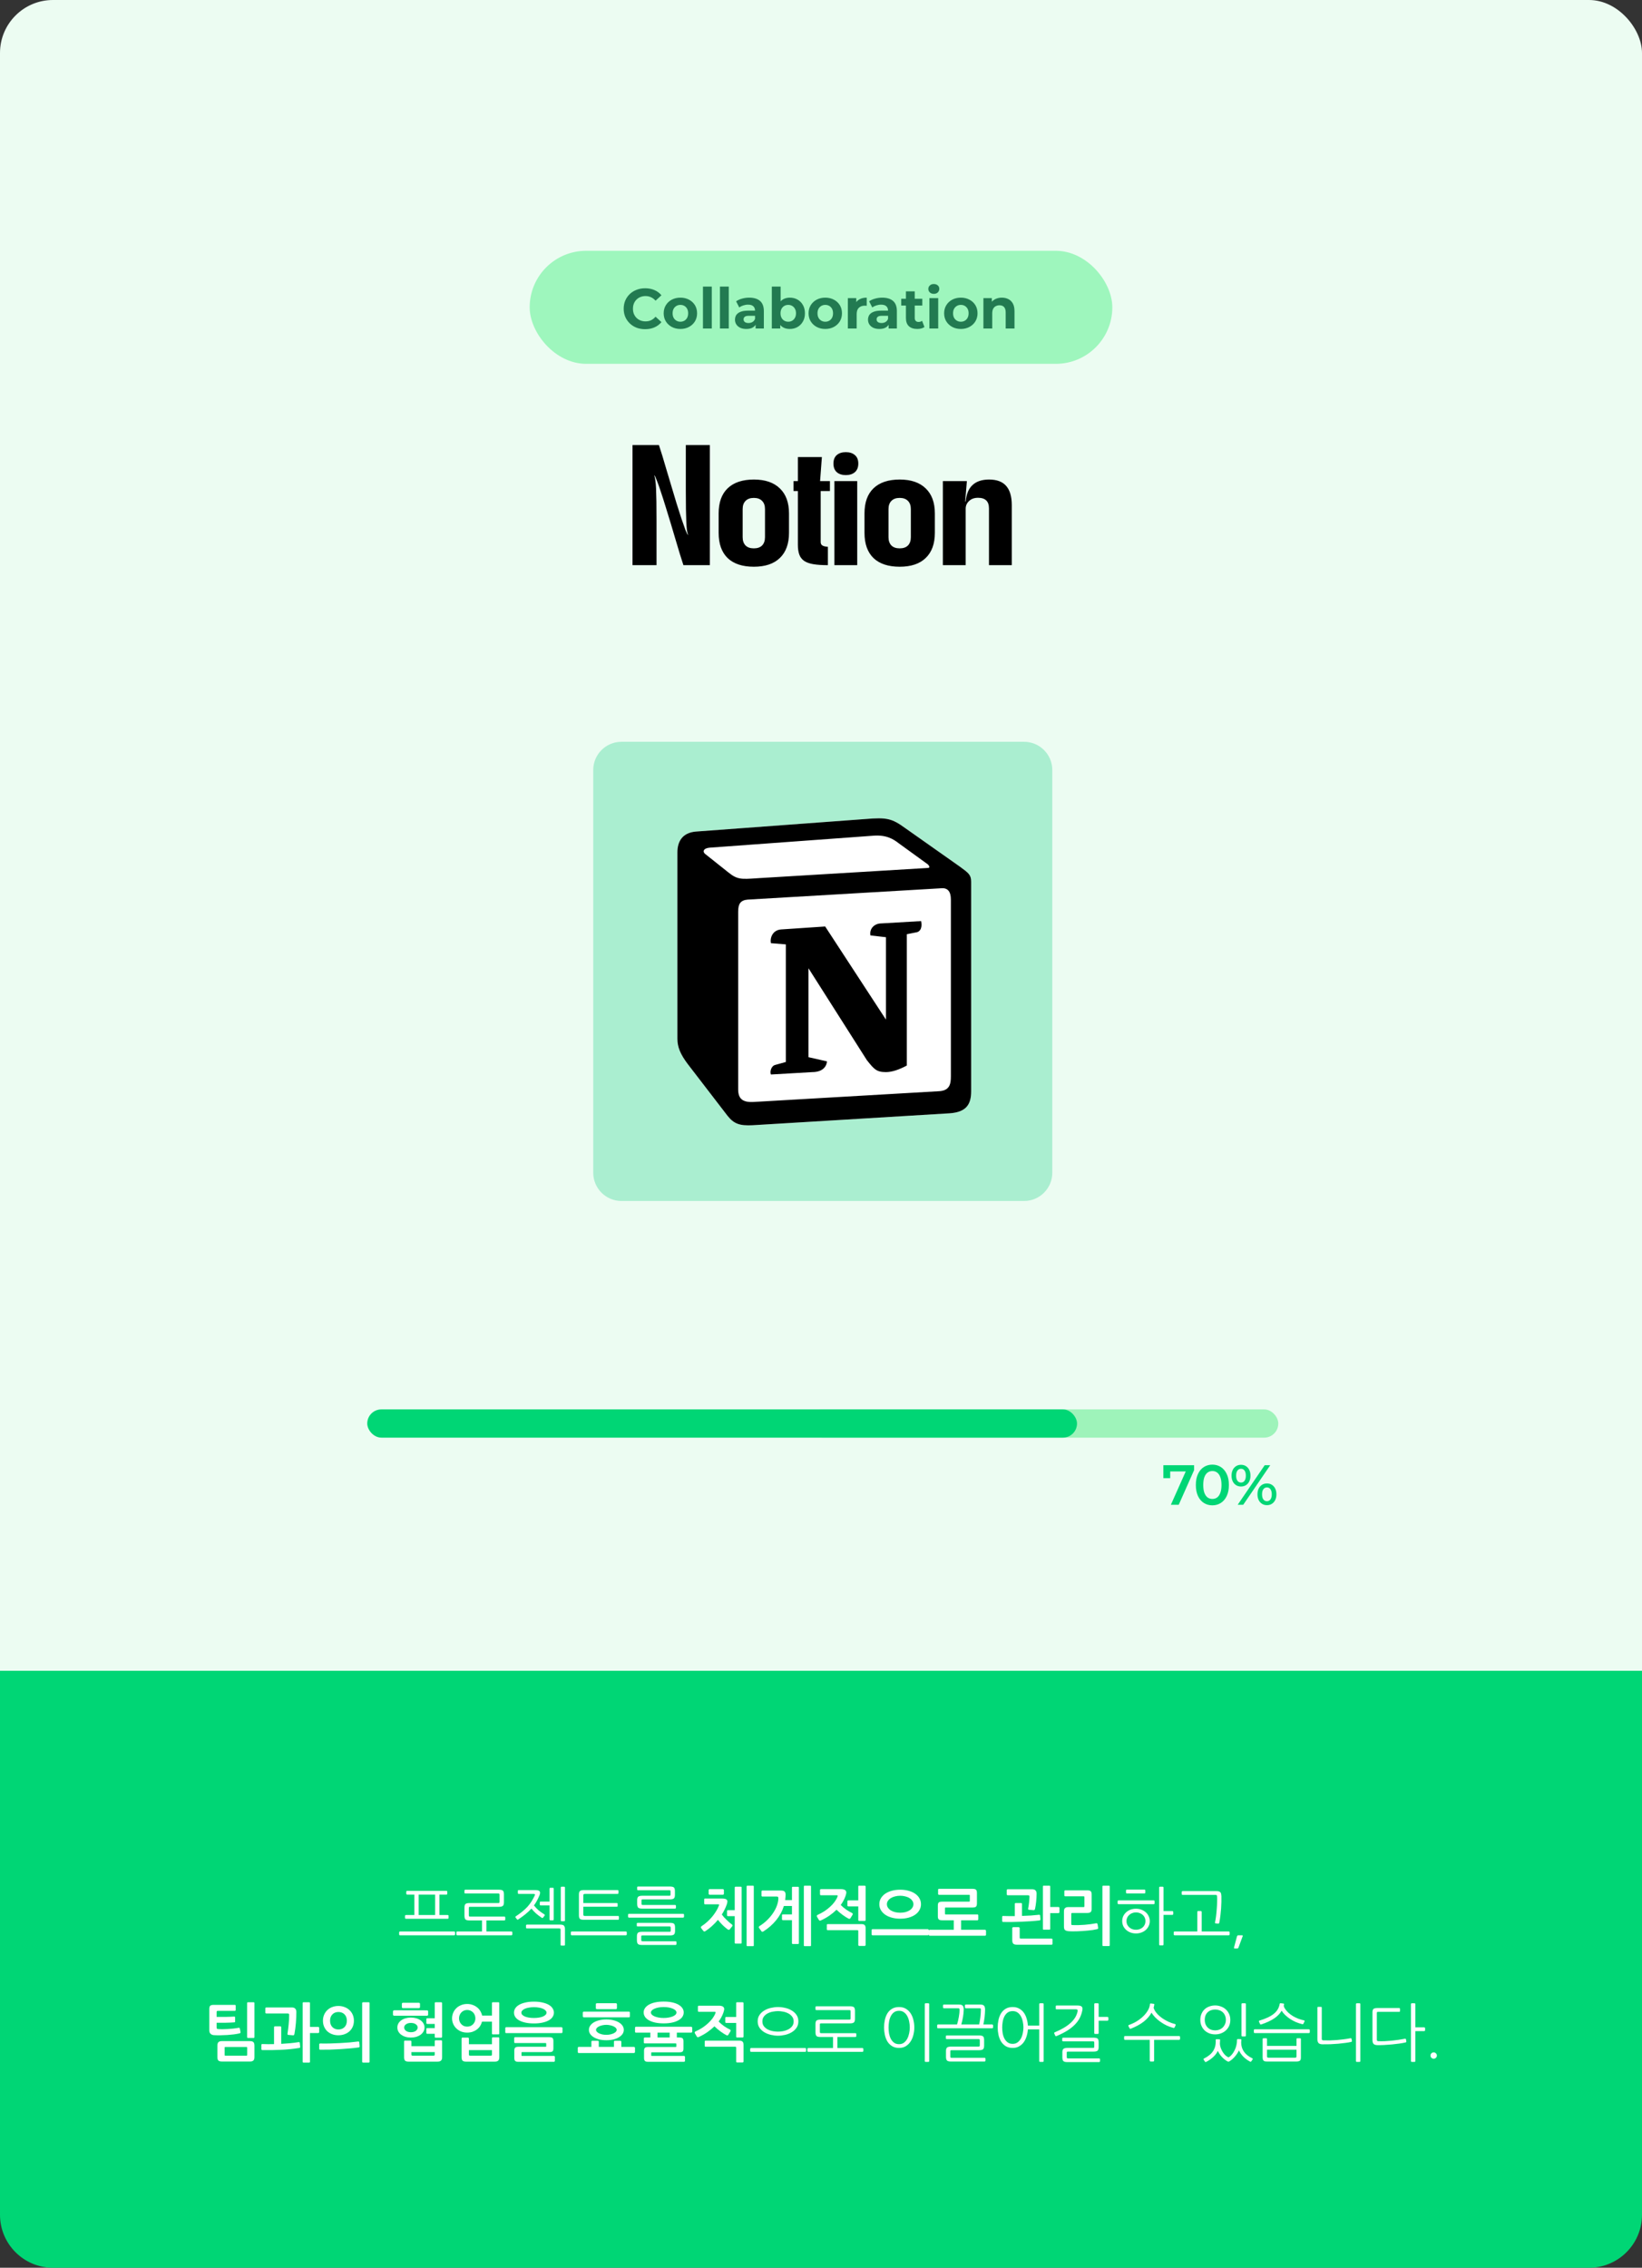 <svg width="465" height="642" viewBox="0 0 465 642" fill="none" xmlns="http://www.w3.org/2000/svg">
<rect x="0" y="0" width="465" height="642" fill="#333333" stroke="none"/>
<rect width="465" height="603" rx="15" fill="#ECFCF2"/>
<path d="M0 473H465V627C465 635.284 458.284 642 450 642H15C6.716 642 0 635.284 0 627V473Z" fill="#00D675"/>
<rect x="150" y="71" width="165" height="32" rx="16" fill="#9EF6BD"/>
<path d="M127.022 542.97C127.022 543.126 126.932 543.204 126.752 543.204H114.944C114.884 543.204 114.824 543.18 114.764 543.132C114.716 543.084 114.692 543.024 114.692 542.952V542.394C114.692 542.322 114.716 542.262 114.764 542.214C114.824 542.166 114.884 542.142 114.944 542.142H117.338V536.364H115.304C115.244 536.364 115.184 536.34 115.124 536.292C115.076 536.244 115.052 536.184 115.052 536.112V535.554C115.052 535.482 115.076 535.422 115.124 535.374C115.184 535.326 115.244 535.302 115.304 535.302H126.392C126.572 535.302 126.662 535.38 126.662 535.536V536.13C126.662 536.286 126.572 536.364 126.392 536.364H124.448V542.142H126.752C126.932 542.142 127.022 542.22 127.022 542.376V542.97ZM118.562 542.142H123.224V536.364H118.562V542.142ZM128.606 546.804C128.666 546.804 128.726 546.828 128.786 546.876C128.846 546.912 128.876 546.966 128.876 547.038V547.65C128.876 547.71 128.846 547.764 128.786 547.812C128.726 547.86 128.666 547.884 128.606 547.884H113.306C113.234 547.884 113.168 547.86 113.108 547.812C113.06 547.764 113.036 547.71 113.036 547.65V547.038C113.036 546.966 113.06 546.912 113.108 546.876C113.168 546.828 113.234 546.804 113.306 546.804H128.606ZM136.498 546.804V543.672H132.898C132.334 543.672 131.962 543.57 131.782 543.366C131.614 543.15 131.53 542.79 131.53 542.286V540.036C131.53 539.52 131.632 539.178 131.836 539.01C132.052 538.842 132.43 538.758 132.97 538.758H141.088C141.256 538.758 141.358 538.734 141.394 538.686C141.442 538.638 141.466 538.524 141.466 538.344V536.472C141.466 536.292 141.442 536.178 141.394 536.13C141.358 536.082 141.256 536.058 141.088 536.058H131.782C131.722 536.058 131.662 536.04 131.602 536.004C131.554 535.968 131.53 535.92 131.53 535.86V535.176C131.53 535.116 131.554 535.068 131.602 535.032C131.662 534.996 131.722 534.978 131.782 534.978H141.286C141.574 534.978 141.808 535.002 141.988 535.05C142.168 535.086 142.312 535.152 142.42 535.248C142.528 535.344 142.6 535.482 142.636 535.662C142.684 535.83 142.708 536.04 142.708 536.292V538.542C142.708 539.058 142.6 539.4 142.384 539.568C142.18 539.736 141.808 539.82 141.268 539.82H133.15C132.982 539.82 132.874 539.844 132.826 539.892C132.79 539.94 132.772 540.054 132.772 540.234V542.178C132.772 542.346 132.796 542.46 132.844 542.52C132.892 542.568 133 542.592 133.168 542.592H142.834C142.894 542.592 142.948 542.61 142.996 542.646C143.056 542.682 143.086 542.73 143.086 542.79V543.456C143.086 543.516 143.056 543.57 142.996 543.618C142.948 543.654 142.9 543.672 142.852 543.672H137.74V546.804H144.814C144.874 546.804 144.934 546.828 144.994 546.876C145.054 546.912 145.084 546.966 145.084 547.038V547.65C145.084 547.71 145.054 547.764 144.994 547.812C144.934 547.86 144.874 547.884 144.814 547.884H129.514C129.442 547.884 129.376 547.86 129.316 547.812C129.268 547.764 129.244 547.71 129.244 547.65V547.038C129.244 546.966 129.268 546.912 129.316 546.876C129.376 546.828 129.442 546.804 129.514 546.804H136.498ZM152.778 536.562C152.55 537.114 152.31 537.624 152.058 538.092C151.806 538.56 151.524 539.004 151.212 539.424C151.632 539.952 152.07 540.414 152.526 540.81C152.994 541.194 153.528 541.572 154.128 541.944C154.296 542.052 154.332 542.172 154.236 542.304L153.786 542.88C153.69 543.012 153.564 543.024 153.408 542.916C152.784 542.496 152.244 542.088 151.788 541.692C151.344 541.284 150.912 540.828 150.492 540.324C150.024 540.84 149.49 541.344 148.89 541.836C148.29 542.328 147.588 542.844 146.784 543.384C146.64 543.492 146.526 543.498 146.442 543.402L146.01 542.862C145.914 542.718 145.932 542.604 146.064 542.52C146.784 542.04 147.408 541.584 147.936 541.152C148.476 540.708 148.956 540.258 149.376 539.802C149.796 539.334 150.168 538.848 150.492 538.344C150.816 537.84 151.128 537.27 151.428 536.634C151.512 536.466 151.524 536.346 151.464 536.274C151.404 536.202 151.29 536.166 151.122 536.166H146.874C146.73 536.166 146.658 536.088 146.658 535.932V535.302C146.658 535.158 146.73 535.086 146.874 535.086H151.608C152.232 535.086 152.634 535.2 152.814 535.428C153.006 535.644 152.994 536.022 152.778 536.562ZM148.962 545.076C148.962 545.004 148.992 544.95 149.052 544.914C149.112 544.878 149.172 544.86 149.232 544.86H158.628C159.192 544.86 159.558 544.968 159.726 545.184C159.906 545.388 159.996 545.736 159.996 546.228V550.548C159.996 550.716 159.912 550.8 159.744 550.8H159.006C158.838 550.8 158.754 550.716 158.754 550.548V546.318C158.754 546.15 158.724 546.048 158.664 546.012C158.616 545.964 158.508 545.94 158.34 545.94H149.232C149.172 545.94 149.112 545.922 149.052 545.886C148.992 545.838 148.962 545.784 148.962 545.724V545.076ZM155.622 538.344V534.69C155.622 534.522 155.706 534.438 155.874 534.438H156.558C156.726 534.438 156.81 534.522 156.81 534.69V543.384C156.81 543.552 156.726 543.636 156.558 543.636H155.874C155.706 543.636 155.622 543.552 155.622 543.384V539.424H153.102C152.946 539.424 152.868 539.352 152.868 539.208V538.56C152.868 538.416 152.946 538.344 153.102 538.344H155.622ZM159.996 543.654C159.996 543.822 159.912 543.906 159.744 543.906H159.06C158.892 543.906 158.808 543.822 158.808 543.654V534.384C158.808 534.216 158.892 534.132 159.06 534.132H159.744C159.912 534.132 159.996 534.216 159.996 534.384V543.654ZM175.268 543.24C175.268 543.408 175.19 543.492 175.034 543.492H165.314C164.786 543.492 164.426 543.408 164.234 543.24C164.042 543.06 163.946 542.718 163.946 542.214V536.364C163.946 535.86 164.042 535.524 164.234 535.356C164.426 535.176 164.786 535.086 165.314 535.086H174.908C175.064 535.086 175.142 535.164 175.142 535.32V535.914C175.142 536.082 175.064 536.166 174.908 536.166H165.62C165.452 536.166 165.338 536.202 165.278 536.274C165.218 536.334 165.188 536.454 165.188 536.634V538.758H174.656C174.824 538.758 174.908 538.824 174.908 538.956V539.568C174.908 539.724 174.83 539.802 174.674 539.802H165.188V541.944C165.188 542.112 165.218 542.232 165.278 542.304C165.338 542.376 165.452 542.412 165.62 542.412H175.034C175.19 542.412 175.268 542.49 175.268 542.646V543.24ZM177.23 546.804C177.29 546.804 177.35 546.828 177.41 546.876C177.47 546.912 177.5 546.966 177.5 547.038V547.65C177.5 547.71 177.47 547.764 177.41 547.812C177.35 547.86 177.29 547.884 177.23 547.884H161.93C161.858 547.884 161.792 547.86 161.732 547.812C161.684 547.764 161.66 547.71 161.66 547.65V547.038C161.66 546.966 161.684 546.912 161.732 546.876C161.792 546.828 161.858 546.804 161.93 546.804H177.23ZM193.437 541.8C193.497 541.8 193.557 541.824 193.617 541.872C193.677 541.908 193.707 541.962 193.707 542.034V542.646C193.707 542.706 193.677 542.76 193.617 542.808C193.557 542.856 193.497 542.88 193.437 542.88H178.137C178.065 542.88 177.999 542.856 177.939 542.808C177.891 542.76 177.867 542.706 177.867 542.646V542.034C177.867 541.962 177.891 541.908 177.939 541.872C177.999 541.824 178.065 541.8 178.137 541.8H193.437ZM191.565 550.404C191.565 550.464 191.535 550.512 191.475 550.548C191.427 550.596 191.379 550.62 191.331 550.62H181.737C181.173 550.62 180.801 550.512 180.621 550.296C180.453 550.092 180.369 549.738 180.369 549.234V548.172C180.369 547.668 180.471 547.332 180.675 547.164C180.891 546.984 181.269 546.894 181.809 546.894H189.567C189.735 546.894 189.837 546.87 189.873 546.822C189.921 546.774 189.945 546.66 189.945 546.48V545.796C189.945 545.616 189.921 545.502 189.873 545.454C189.837 545.406 189.735 545.382 189.567 545.382H180.585C180.525 545.382 180.465 545.364 180.405 545.328C180.357 545.292 180.333 545.244 180.333 545.184V544.554C180.333 544.494 180.357 544.446 180.405 544.41C180.465 544.374 180.525 544.356 180.585 544.356H189.747C190.035 544.356 190.269 544.38 190.449 544.428C190.629 544.464 190.773 544.53 190.881 544.626C190.989 544.722 191.061 544.86 191.097 545.04C191.145 545.208 191.169 545.418 191.169 545.67V546.642C191.169 547.146 191.061 547.488 190.845 547.668C190.641 547.836 190.269 547.92 189.729 547.92H181.971C181.803 547.92 181.695 547.944 181.647 547.992C181.611 548.04 181.593 548.154 181.593 548.334V549.162C181.593 549.33 181.617 549.438 181.665 549.486C181.713 549.546 181.821 549.576 181.989 549.576H191.313C191.373 549.576 191.427 549.594 191.475 549.63C191.535 549.666 191.565 549.714 191.565 549.774V550.404ZM191.421 540.108C191.421 540.168 191.391 540.222 191.331 540.27C191.283 540.306 191.235 540.324 191.187 540.324H181.809C181.245 540.324 180.873 540.222 180.693 540.018C180.525 539.802 180.441 539.442 180.441 538.938V537.966C180.441 537.462 180.543 537.126 180.747 536.958C180.963 536.778 181.341 536.688 181.881 536.688H189.513C189.681 536.688 189.783 536.67 189.819 536.634C189.867 536.586 189.891 536.466 189.891 536.274V535.536C189.891 535.356 189.867 535.242 189.819 535.194C189.783 535.146 189.681 535.122 189.513 535.122H180.693C180.633 535.122 180.573 535.104 180.513 535.068C180.465 535.032 180.441 534.984 180.441 534.924V534.276C180.441 534.216 180.465 534.168 180.513 534.132C180.573 534.096 180.633 534.078 180.693 534.078H189.711C189.999 534.078 190.233 534.102 190.413 534.15C190.593 534.186 190.737 534.252 190.845 534.348C190.953 534.444 191.025 534.582 191.061 534.762C191.109 534.93 191.133 535.14 191.133 535.392V536.436C191.133 536.952 191.025 537.294 190.809 537.462C190.605 537.63 190.233 537.714 189.693 537.714H182.043C181.875 537.714 181.767 537.738 181.719 537.786C181.683 537.834 181.665 537.948 181.665 538.128V538.884C181.665 539.052 181.689 539.166 181.737 539.226C181.785 539.274 181.893 539.298 182.061 539.298H191.169C191.229 539.298 191.283 539.316 191.331 539.352C191.391 539.388 191.421 539.436 191.421 539.496V540.108ZM199.75 546.714C199.678 546.762 199.588 546.792 199.48 546.804C199.372 546.816 199.288 546.78 199.228 546.696L198.562 545.85C198.502 545.778 198.478 545.688 198.49 545.58C198.502 545.472 198.556 545.388 198.652 545.328C199.24 544.944 199.786 544.524 200.29 544.068C200.806 543.6 201.268 543.12 201.676 542.628C202.096 542.124 202.462 541.614 202.774 541.098C203.098 540.582 203.356 540.072 203.548 539.568C203.608 539.424 203.644 539.316 203.656 539.244C203.668 539.16 203.566 539.118 203.35 539.118H199.624C199.564 539.118 199.516 539.094 199.48 539.046C199.444 538.986 199.426 538.92 199.426 538.848V537.732C199.426 537.564 199.498 537.48 199.642 537.48H204.52C205.048 537.48 205.426 537.552 205.654 537.696C205.882 537.828 205.996 538.044 205.996 538.344C205.996 538.44 205.972 538.572 205.924 538.74C205.888 538.908 205.858 539.028 205.834 539.1C205.654 539.604 205.444 540.102 205.204 540.594C204.976 541.074 204.712 541.542 204.412 541.998C204.604 542.262 204.82 542.532 205.06 542.808C205.312 543.072 205.57 543.33 205.834 543.582C206.098 543.834 206.35 544.068 206.59 544.284C206.842 544.488 207.064 544.662 207.256 544.806C207.388 544.902 207.454 544.998 207.454 545.094C207.454 545.178 207.418 545.262 207.346 545.346L206.644 546.21C206.584 546.294 206.5 546.336 206.392 546.336C206.284 546.324 206.182 546.288 206.086 546.228C205.654 545.916 205.186 545.52 204.682 545.04C204.19 544.548 203.734 544.038 203.314 543.51C202.81 544.122 202.258 544.698 201.658 545.238C201.07 545.778 200.434 546.27 199.75 546.714ZM210.028 549.99C210.028 550.158 209.95 550.242 209.794 550.242H208.336C208.156 550.242 208.066 550.158 208.066 549.99V542.466H206.14C206.08 542.466 206.02 542.442 205.96 542.394C205.912 542.346 205.888 542.292 205.888 542.232V540.99C205.888 540.93 205.912 540.882 205.96 540.846C206.02 540.798 206.08 540.774 206.14 540.774H208.066V534.366C208.066 534.21 208.156 534.132 208.336 534.132H209.794C209.95 534.132 210.028 534.21 210.028 534.366V549.99ZM213.466 550.728C213.466 550.884 213.388 550.962 213.232 550.962H211.666C211.51 550.962 211.432 550.884 211.432 550.728V534.078C211.432 533.922 211.516 533.844 211.684 533.844H213.232C213.388 533.844 213.466 533.922 213.466 534.078V550.728ZM205.006 536.112C205.006 536.184 204.976 536.25 204.916 536.31C204.868 536.37 204.802 536.4 204.718 536.4H200.974C200.914 536.4 200.848 536.376 200.776 536.328C200.716 536.28 200.686 536.214 200.686 536.13V535.086C200.686 535.002 200.716 534.936 200.776 534.888C200.848 534.84 200.914 534.816 200.974 534.816H204.718C204.79 534.816 204.856 534.846 204.916 534.906C204.976 534.966 205.006 535.032 205.006 535.104V536.112ZM216.192 546.786C216.096 546.846 216 546.882 215.904 546.894C215.808 546.906 215.73 546.87 215.67 546.786L214.95 545.796C214.878 545.688 214.86 545.592 214.896 545.508C214.944 545.412 214.998 545.34 215.058 545.292C215.874 544.788 216.606 544.218 217.254 543.582C217.914 542.934 218.472 542.268 218.928 541.584C219.396 540.888 219.756 540.192 220.008 539.496C220.26 538.8 220.398 538.152 220.422 537.552C220.434 537.3 220.41 537.132 220.35 537.048C220.29 536.952 220.134 536.904 219.882 536.904H215.904C215.736 536.904 215.652 536.826 215.652 536.67V535.446C215.652 535.386 215.676 535.332 215.724 535.284C215.784 535.236 215.844 535.212 215.904 535.212H221.142C221.658 535.212 222.012 535.314 222.204 535.518C222.396 535.71 222.486 536.04 222.474 536.508C222.462 536.748 222.444 536.988 222.42 537.228C222.408 537.468 222.384 537.702 222.348 537.93H224.274V534.384C224.274 534.228 224.358 534.15 224.526 534.15H226.002C226.158 534.15 226.236 534.228 226.236 534.384V550.098C226.236 550.266 226.158 550.35 226.002 550.35H224.526C224.358 550.35 224.274 550.266 224.274 550.098V543.6H221.7C221.64 543.6 221.58 543.576 221.52 543.528C221.472 543.48 221.448 543.426 221.448 543.366V542.178C221.448 542.118 221.472 542.07 221.52 542.034C221.58 541.986 221.64 541.962 221.7 541.962H224.274V539.586H221.988C221.532 541.038 220.806 542.376 219.81 543.6C218.814 544.824 217.608 545.886 216.192 546.786ZM229.674 550.728C229.674 550.884 229.596 550.962 229.44 550.962H227.874C227.718 550.962 227.64 550.884 227.64 550.728V534.078C227.64 533.922 227.724 533.844 227.892 533.844H229.44C229.596 533.844 229.674 533.922 229.674 534.078V550.728ZM232.471 543.672C232.399 543.72 232.303 543.744 232.183 543.744C232.063 543.732 231.967 543.66 231.895 543.528L231.373 542.646C231.313 542.55 231.295 542.448 231.319 542.34C231.343 542.232 231.415 542.154 231.535 542.106C232.207 541.806 232.843 541.464 233.443 541.08C234.043 540.684 234.583 540.264 235.063 539.82C235.555 539.376 235.981 538.914 236.341 538.434C236.701 537.942 236.977 537.45 237.169 536.958C237.217 536.85 237.235 536.754 237.223 536.67C237.223 536.586 237.127 536.544 236.935 536.544H232.471C232.303 536.544 232.219 536.448 232.219 536.256V535.068C232.219 534.996 232.243 534.936 232.291 534.888C232.351 534.84 232.417 534.816 232.489 534.816H238.177C238.705 534.816 239.095 534.912 239.347 535.104C239.611 535.296 239.713 535.59 239.653 535.986C239.629 536.118 239.593 536.256 239.545 536.4C239.509 536.544 239.473 536.67 239.437 536.778C239.125 537.666 238.675 538.506 238.087 539.298C238.303 539.514 238.543 539.736 238.807 539.964C239.071 540.18 239.341 540.39 239.617 540.594C239.905 540.786 240.187 540.966 240.463 541.134C240.751 541.302 241.015 541.44 241.255 541.548C241.495 541.668 241.555 541.842 241.435 542.07L240.841 543.042C240.781 543.138 240.709 543.198 240.625 543.222C240.541 543.246 240.433 543.228 240.301 543.168C240.085 543.06 239.833 542.916 239.545 542.736C239.257 542.556 238.957 542.352 238.645 542.124C238.333 541.896 238.027 541.656 237.727 541.404C237.427 541.152 237.151 540.9 236.899 540.648C236.287 541.248 235.609 541.806 234.865 542.322C234.133 542.826 233.335 543.276 232.471 543.672ZM245.143 550.638C245.143 550.698 245.113 550.752 245.053 550.8C244.993 550.86 244.933 550.89 244.873 550.89H243.343C243.259 550.89 243.187 550.86 243.127 550.8C243.079 550.752 243.055 550.698 243.055 550.638V546.732C243.055 546.6 243.031 546.516 242.983 546.48C242.935 546.444 242.851 546.426 242.731 546.426H234.397C234.337 546.426 234.277 546.408 234.217 546.372C234.169 546.324 234.145 546.27 234.145 546.21V544.932C234.145 544.86 234.169 544.806 234.217 544.77C234.277 544.734 234.337 544.716 234.397 544.716H243.937C244.393 544.716 244.705 544.812 244.873 545.004C245.053 545.184 245.143 545.502 245.143 545.958V550.638ZM239.977 539.478V538.218C239.977 538.158 240.001 538.11 240.049 538.074C240.109 538.026 240.169 538.002 240.229 538.002H243.055V534.078C243.055 533.922 243.139 533.844 243.307 533.844H244.891C244.951 533.844 245.005 533.868 245.053 533.916C245.113 533.964 245.143 534.018 245.143 534.078V543.564C245.143 543.624 245.113 543.684 245.053 543.744C245.005 543.792 244.951 543.816 244.891 543.816H243.307C243.235 543.816 243.175 543.792 243.127 543.744C243.079 543.684 243.055 543.624 243.055 543.564V539.694H240.229C240.169 539.694 240.109 539.676 240.049 539.64C240.001 539.592 239.977 539.538 239.977 539.478ZM263.025 547.614C263.025 547.674 262.995 547.734 262.935 547.794C262.875 547.854 262.815 547.884 262.755 547.884H247.077C247.005 547.884 246.945 547.854 246.897 547.794C246.849 547.734 246.825 547.674 246.825 547.614V546.426C246.825 546.354 246.849 546.294 246.897 546.246C246.945 546.186 247.005 546.156 247.077 546.156H262.755C262.815 546.156 262.875 546.186 262.935 546.246C262.995 546.306 263.025 546.366 263.025 546.426V547.614ZM254.925 543.186C254.085 543.186 253.305 543.09 252.585 542.898C251.865 542.706 251.241 542.43 250.713 542.07C250.185 541.71 249.771 541.278 249.471 540.774C249.171 540.27 249.021 539.706 249.021 539.082C249.021 538.458 249.171 537.894 249.471 537.39C249.771 536.886 250.185 536.454 250.713 536.094C251.241 535.734 251.865 535.458 252.585 535.266C253.305 535.074 254.085 534.978 254.925 534.978C255.765 534.978 256.545 535.074 257.265 535.266C257.985 535.458 258.609 535.734 259.137 536.094C259.665 536.454 260.073 536.886 260.361 537.39C260.661 537.894 260.811 538.458 260.811 539.082C260.811 539.706 260.661 540.27 260.361 540.774C260.073 541.278 259.665 541.71 259.137 542.07C258.609 542.43 257.985 542.706 257.265 542.898C256.545 543.09 255.765 543.186 254.925 543.186ZM254.925 536.688C254.421 536.688 253.941 536.748 253.485 536.868C253.029 536.976 252.627 537.138 252.279 537.354C251.943 537.558 251.673 537.81 251.469 538.11C251.265 538.398 251.163 538.722 251.163 539.082C251.163 539.442 251.265 539.772 251.469 540.072C251.673 540.372 251.943 540.63 252.279 540.846C252.627 541.05 253.029 541.212 253.485 541.332C253.941 541.44 254.421 541.494 254.925 541.494C255.429 541.494 255.909 541.44 256.365 541.332C256.821 541.212 257.217 541.05 257.553 540.846C257.901 540.63 258.171 540.372 258.363 540.072C258.567 539.772 258.669 539.442 258.669 539.082C258.669 538.722 258.567 538.398 258.363 538.11C258.171 537.81 257.901 537.558 257.553 537.354C257.217 537.138 256.821 536.976 256.365 536.868C255.909 536.748 255.429 536.688 254.925 536.688ZM279.233 547.74C279.233 547.8 279.203 547.86 279.143 547.92C279.083 547.98 279.023 548.01 278.963 548.01H263.285C263.213 548.01 263.153 547.98 263.105 547.92C263.057 547.86 263.033 547.8 263.033 547.74V546.606C263.033 546.534 263.057 546.468 263.105 546.408C263.153 546.348 263.213 546.318 263.285 546.318H270.107V543.636H266.885C266.621 543.636 266.405 543.618 266.237 543.582C266.069 543.546 265.937 543.48 265.841 543.384C265.745 543.288 265.679 543.168 265.643 543.024C265.607 542.868 265.589 542.67 265.589 542.43V539.532C265.589 539.292 265.607 539.1 265.643 538.956C265.679 538.8 265.745 538.68 265.841 538.596C265.937 538.5 266.069 538.44 266.237 538.416C266.405 538.38 266.621 538.362 266.885 538.362H274.373C274.493 538.362 274.565 538.35 274.589 538.326C274.625 538.29 274.643 538.206 274.643 538.074V536.67C274.643 536.538 274.625 536.466 274.589 536.454C274.565 536.43 274.493 536.418 274.373 536.418H265.895C265.835 536.418 265.781 536.394 265.733 536.346C265.685 536.286 265.661 536.226 265.661 536.166V534.96C265.661 534.9 265.685 534.846 265.733 534.798C265.781 534.75 265.835 534.726 265.895 534.726H275.363C275.867 534.726 276.209 534.81 276.389 534.978C276.569 535.134 276.659 535.446 276.659 535.914V538.83C276.659 539.298 276.569 539.616 276.389 539.784C276.209 539.94 275.867 540.018 275.363 540.018H267.857C267.737 540.018 267.665 540.03 267.641 540.054C267.617 540.078 267.605 540.15 267.605 540.27V541.692C267.605 541.824 267.617 541.908 267.641 541.944C267.677 541.968 267.755 541.98 267.875 541.98H276.803C276.863 541.98 276.917 542.004 276.965 542.052C277.013 542.088 277.037 542.136 277.037 542.196V543.402C277.037 543.462 277.007 543.516 276.947 543.564C276.899 543.612 276.851 543.636 276.803 543.636H272.177V546.318H278.963C279.023 546.318 279.083 546.354 279.143 546.426C279.203 546.486 279.233 546.546 279.233 546.606V547.74ZM300.018 541.368C300.018 541.428 299.988 541.482 299.928 541.53C299.88 541.578 299.826 541.602 299.766 541.602H297.408V546.066C297.408 546.222 297.33 546.3 297.174 546.3H295.572C295.416 546.3 295.338 546.222 295.338 546.066V534.078C295.338 533.922 295.416 533.844 295.572 533.844H297.174C297.33 533.844 297.408 533.922 297.408 534.078V539.874H299.766C299.826 539.874 299.88 539.898 299.928 539.946C299.988 539.994 300.018 540.048 300.018 540.108V541.368ZM298.056 550.332C298.056 550.404 298.026 550.458 297.966 550.494C297.918 550.53 297.858 550.548 297.786 550.548H288.048C287.508 550.548 287.142 550.452 286.95 550.26C286.758 550.068 286.662 549.738 286.662 549.27V545.832C286.662 545.772 286.686 545.718 286.734 545.67C286.794 545.61 286.86 545.58 286.932 545.58H288.48C288.552 545.58 288.618 545.61 288.678 545.67C288.738 545.718 288.768 545.772 288.768 545.832V548.532C288.768 548.652 288.792 548.73 288.84 548.766C288.888 548.802 288.972 548.82 289.092 548.82H297.786C297.846 548.82 297.906 548.844 297.966 548.892C298.026 548.928 298.056 548.976 298.056 549.036V550.332ZM283.8 542.682C283.8 542.502 283.884 542.412 284.052 542.412C284.592 542.436 285.138 542.448 285.69 542.448C286.242 542.448 286.806 542.448 287.382 542.448V539.028C287.382 538.848 287.466 538.758 287.634 538.758H289.164C289.332 538.758 289.416 538.848 289.416 539.028V542.394C290.268 542.37 291.102 542.334 291.918 542.286C292.734 542.226 293.508 542.154 294.24 542.07C294.3 542.058 294.36 542.064 294.42 542.088C294.492 542.112 294.534 542.166 294.546 542.25L294.636 543.348C294.648 543.432 294.63 543.504 294.582 543.564C294.534 543.624 294.48 543.66 294.42 543.672C293.592 543.768 292.722 543.846 291.81 543.906C290.898 543.966 289.986 544.014 289.074 544.05C288.174 544.086 287.292 544.11 286.428 544.122C285.576 544.134 284.784 544.128 284.052 544.104C283.98 544.104 283.92 544.08 283.872 544.032C283.824 543.972 283.8 543.906 283.8 543.834V542.682ZM293.556 536.13C293.556 536.478 293.544 536.844 293.52 537.228C293.496 537.6 293.466 537.978 293.43 538.362C293.394 538.746 293.346 539.118 293.286 539.478C293.238 539.826 293.178 540.144 293.106 540.432C293.082 540.528 293.034 540.612 292.962 540.684C292.902 540.756 292.83 540.786 292.746 540.774L291.342 540.648C291.186 540.636 291.126 540.522 291.162 540.306C291.21 540.078 291.258 539.808 291.306 539.496C291.354 539.172 291.396 538.848 291.432 538.524C291.468 538.2 291.492 537.894 291.504 537.606C291.528 537.318 291.54 537.09 291.54 536.922C291.54 536.754 291.498 536.652 291.414 536.616C291.33 536.568 291.204 536.544 291.036 536.544H285.366C285.306 536.544 285.246 536.526 285.186 536.49C285.126 536.442 285.096 536.388 285.096 536.328V535.068C285.096 534.996 285.126 534.942 285.186 534.906C285.246 534.87 285.306 534.852 285.366 534.852H292.35C292.734 534.852 293.028 534.954 293.232 535.158C293.448 535.362 293.556 535.686 293.556 536.13ZM314.263 550.692C314.263 550.848 314.185 550.926 314.029 550.926H312.427C312.271 550.926 312.193 550.848 312.193 550.692V534.078C312.193 533.922 312.271 533.844 312.427 533.844H314.029C314.185 533.844 314.263 533.922 314.263 534.078V550.692ZM310.987 545.814C311.011 545.91 310.987 545.988 310.915 546.048C310.843 546.096 310.759 546.132 310.663 546.156C310.315 546.24 309.913 546.318 309.457 546.39C309.013 546.45 308.539 546.504 308.035 546.552C307.531 546.6 307.021 546.642 306.505 546.678C305.989 546.714 305.491 546.738 305.011 546.75C304.531 546.762 304.087 546.768 303.679 546.768C303.283 546.768 302.953 546.756 302.689 546.732C302.161 546.684 301.795 546.57 301.591 546.39C301.399 546.21 301.303 545.892 301.303 545.436V541.116C301.303 540.684 301.405 540.372 301.609 540.18C301.825 539.988 302.143 539.892 302.563 539.892H306.847C306.943 539.892 307.009 539.88 307.045 539.856C307.081 539.82 307.099 539.742 307.099 539.622V537.102C307.099 537.006 307.087 536.94 307.063 536.904C307.039 536.868 306.967 536.85 306.847 536.85H301.663C301.603 536.85 301.543 536.826 301.483 536.778C301.435 536.73 301.411 536.676 301.411 536.616V535.374C301.411 535.314 301.435 535.266 301.483 535.23C301.543 535.182 301.603 535.158 301.663 535.158H307.927C308.443 535.158 308.773 535.254 308.917 535.446C309.073 535.638 309.151 535.95 309.151 536.382V540.378C309.151 540.834 309.055 541.146 308.863 541.314C308.683 541.482 308.359 541.566 307.891 541.566H303.625C303.457 541.566 303.373 541.65 303.373 541.818V544.662C303.373 544.794 303.397 544.884 303.445 544.932C303.493 544.968 303.583 544.986 303.715 544.986C304.243 545.01 304.795 545.016 305.371 545.004C305.959 544.98 306.547 544.95 307.135 544.914C307.723 544.866 308.293 544.806 308.845 544.734C309.409 544.662 309.937 544.578 310.429 544.482C310.513 544.458 310.591 544.47 310.663 544.518C310.747 544.554 310.801 544.626 310.825 544.734L310.987 545.814ZM325.611 543.87C325.611 544.362 325.509 544.818 325.305 545.238C325.113 545.658 324.843 546.03 324.495 546.354C324.147 546.666 323.733 546.912 323.253 547.092C322.773 547.272 322.257 547.362 321.705 547.362C321.141 547.362 320.619 547.272 320.139 547.092C319.671 546.912 319.263 546.666 318.915 546.354C318.567 546.042 318.291 545.676 318.087 545.256C317.895 544.824 317.799 544.362 317.799 543.87C317.799 543.366 317.895 542.904 318.087 542.484C318.291 542.052 318.567 541.68 318.915 541.368C319.263 541.056 319.671 540.81 320.139 540.63C320.619 540.45 321.141 540.36 321.705 540.36C322.257 540.36 322.773 540.456 323.253 540.648C323.733 540.828 324.147 541.074 324.495 541.386C324.843 541.698 325.113 542.07 325.305 542.502C325.509 542.934 325.611 543.39 325.611 543.87ZM329.499 550.476C329.499 550.644 329.415 550.728 329.247 550.728H328.509C328.341 550.728 328.257 550.644 328.257 550.476V534.384C328.257 534.216 328.341 534.132 328.509 534.132H329.247C329.415 534.132 329.499 534.216 329.499 534.384V541.026H331.983C332.055 541.026 332.115 541.05 332.163 541.098C332.223 541.134 332.253 541.188 332.253 541.26V541.872C332.253 541.932 332.223 541.986 332.163 542.034C332.115 542.082 332.055 542.106 331.983 542.106H329.499V550.476ZM324.387 543.87C324.387 543.522 324.321 543.198 324.189 542.898C324.057 542.598 323.871 542.34 323.631 542.124C323.391 541.896 323.103 541.722 322.767 541.602C322.443 541.47 322.089 541.404 321.705 541.404C321.321 541.404 320.961 541.47 320.625 541.602C320.301 541.722 320.019 541.896 319.779 542.124C319.539 542.34 319.347 542.598 319.203 542.898C319.071 543.198 319.005 543.522 319.005 543.87C319.005 544.218 319.071 544.542 319.203 544.842C319.347 545.13 319.539 545.388 319.779 545.616C320.019 545.832 320.301 546.006 320.625 546.138C320.961 546.258 321.321 546.318 321.705 546.318C322.089 546.318 322.443 546.258 322.767 546.138C323.103 546.006 323.391 545.832 323.631 545.616C323.871 545.4 324.057 545.142 324.189 544.842C324.321 544.542 324.387 544.218 324.387 543.87ZM326.961 538.848C326.961 539.004 326.871 539.082 326.691 539.082H316.755C316.695 539.082 316.635 539.058 316.575 539.01C316.527 538.962 316.503 538.902 316.503 538.83V538.254C316.503 538.182 316.527 538.122 316.575 538.074C316.635 538.026 316.695 538.002 316.755 538.002H326.691C326.871 538.002 326.961 538.08 326.961 538.236V538.848ZM324.333 535.788C324.333 535.956 324.243 536.04 324.063 536.04H319.131C319.071 536.04 319.011 536.022 318.951 535.986C318.903 535.938 318.879 535.878 318.879 535.806V535.194C318.879 535.122 318.903 535.062 318.951 535.014C318.999 534.966 319.053 534.942 319.113 534.942H324.063C324.243 534.942 324.333 535.026 324.333 535.194V535.788ZM347.957 546.804C348.017 546.804 348.077 546.828 348.137 546.876C348.197 546.912 348.227 546.966 348.227 547.038V547.65C348.227 547.71 348.197 547.764 348.137 547.812C348.077 547.86 348.017 547.884 347.957 547.884H332.657C332.585 547.884 332.519 547.86 332.459 547.812C332.411 547.764 332.387 547.71 332.387 547.65V547.038C332.387 546.966 332.411 546.912 332.459 546.876C332.519 546.828 332.585 546.804 332.657 546.804H339.065V541.278C339.065 541.206 339.083 541.146 339.119 541.098C339.167 541.038 339.227 541.008 339.299 541.008H340.073C340.133 541.008 340.187 541.038 340.235 541.098C340.283 541.146 340.307 541.206 340.307 541.278V546.804H347.957ZM334.655 535.59C334.655 535.518 334.685 535.464 334.745 535.428C334.805 535.392 334.865 535.374 334.925 535.374H344.519C344.807 535.374 345.035 535.404 345.203 535.464C345.383 535.524 345.521 535.614 345.617 535.734C345.713 535.842 345.779 535.986 345.815 536.166C345.851 536.346 345.875 536.562 345.887 536.814C345.899 537.306 345.899 537.858 345.887 538.47C345.875 539.082 345.845 539.718 345.797 540.378C345.749 541.038 345.683 541.704 345.599 542.376C345.515 543.048 345.413 543.69 345.293 544.302C345.281 544.374 345.251 544.44 345.203 544.5C345.155 544.56 345.095 544.584 345.023 544.572L344.303 544.518C344.099 544.506 344.027 544.398 344.087 544.194C344.195 543.726 344.291 543.156 344.375 542.484C344.459 541.8 344.525 541.11 344.573 540.414C344.633 539.706 344.669 539.034 344.681 538.398C344.705 537.75 344.699 537.228 344.663 536.832C344.639 536.664 344.603 536.562 344.555 536.526C344.519 536.478 344.417 536.454 344.249 536.454H334.925C334.865 536.454 334.805 536.436 334.745 536.4C334.685 536.352 334.655 536.298 334.655 536.238V535.59ZM351.708 547.884C351.864 547.884 351.942 547.914 351.942 547.974C351.942 548.022 351.93 548.082 351.906 548.154L350.718 551.376C350.67 551.472 350.622 551.532 350.574 551.556C350.538 551.592 350.478 551.61 350.394 551.61H349.638C349.482 551.61 349.422 551.526 349.458 551.358L350.304 548.19C350.328 548.118 350.364 548.052 350.412 547.992C350.46 547.92 350.55 547.884 350.682 547.884H351.708ZM72.056 582.36C72.056 582.816 71.954 583.14 71.75 583.332C71.558 583.524 71.234 583.62 70.778 583.62H62.93C62.39 583.62 62.024 583.524 61.832 583.332C61.652 583.14 61.562 582.81 61.562 582.342V579.12C61.562 578.664 61.658 578.34 61.85 578.148C62.054 577.944 62.384 577.842 62.84 577.842H70.67C71.222 577.842 71.588 577.938 71.768 578.13C71.96 578.322 72.056 578.658 72.056 579.138V582.36ZM68.114 575.286C68.138 575.406 68.114 575.496 68.042 575.556C67.97 575.604 67.904 575.634 67.844 575.646C67.388 575.754 66.854 575.85 66.242 575.934C65.642 576.006 65.012 576.066 64.352 576.114C63.692 576.15 63.032 576.174 62.372 576.186C61.724 576.198 61.124 576.186 60.572 576.15C60.188 576.126 59.876 576 59.636 575.772C59.396 575.544 59.276 575.238 59.276 574.854V568.716C59.276 568.296 59.36 568.002 59.528 567.834C59.708 567.666 60.026 567.582 60.482 567.582H66.494C66.662 567.582 66.746 567.66 66.746 567.816V569.022C66.746 569.082 66.722 569.142 66.674 569.202C66.626 569.25 66.566 569.274 66.494 569.274H61.688C61.46 569.274 61.346 569.376 61.346 569.58V570.984C62.198 570.984 63.056 570.984 63.92 570.984C64.796 570.972 65.594 570.942 66.314 570.894C66.362 570.894 66.416 570.906 66.476 570.93C66.548 570.954 66.584 570.996 66.584 571.056V572.226C66.584 572.43 66.518 572.532 66.386 572.532C65.618 572.592 64.79 572.628 63.902 572.64C63.026 572.64 62.174 572.64 61.346 572.64V573.954C61.346 574.146 61.376 574.272 61.436 574.332C61.508 574.38 61.658 574.416 61.886 574.44C62.15 574.464 62.51 574.476 62.966 574.476C63.422 574.476 63.914 574.458 64.442 574.422C64.97 574.386 65.504 574.344 66.044 574.296C66.596 574.236 67.094 574.164 67.538 574.08C67.622 574.056 67.7 574.056 67.772 574.08C67.844 574.104 67.892 574.164 67.916 574.26L68.114 575.286ZM72.056 576.708C72.056 576.864 71.978 576.942 71.822 576.942H70.22C70.064 576.942 69.986 576.858 69.986 576.69V567.078C69.986 566.922 70.064 566.844 70.22 566.844H71.822C71.978 566.844 72.056 566.922 72.056 567.078V576.708ZM70.004 579.732C70.004 579.636 69.986 579.576 69.95 579.552C69.914 579.516 69.848 579.498 69.752 579.498H63.848C63.752 579.498 63.686 579.51 63.65 579.534C63.626 579.558 63.614 579.618 63.614 579.714V581.73C63.614 581.838 63.626 581.904 63.65 581.928C63.686 581.952 63.752 581.964 63.848 581.964H69.752C69.86 581.964 69.926 581.952 69.95 581.928C69.986 581.904 70.004 581.838 70.004 581.73V579.732ZM90.388 575.322C90.388 575.382 90.358 575.436 90.297 575.484C90.249 575.532 90.195 575.556 90.135 575.556H87.778V583.692C87.778 583.848 87.7 583.926 87.543 583.926H85.942C85.785 583.926 85.707 583.848 85.707 583.692V567.078C85.707 566.922 85.785 566.844 85.942 566.844H87.543C87.7 566.844 87.778 566.922 87.778 567.078V573.828H90.135C90.195 573.828 90.249 573.852 90.297 573.9C90.358 573.936 90.388 573.99 90.388 574.062V575.322ZM74.025 578.922C74.025 578.754 74.109 578.67 74.278 578.67C74.841 578.694 75.394 578.706 75.933 578.706C76.486 578.706 77.043 578.7 77.608 578.688V573.918C77.608 573.75 77.692 573.666 77.859 573.666H79.389C79.558 573.666 79.641 573.75 79.641 573.918V578.616C80.481 578.568 81.309 578.508 82.126 578.436C82.942 578.364 83.757 578.262 84.573 578.13C84.633 578.118 84.7 578.124 84.772 578.148C84.844 578.16 84.885 578.214 84.897 578.31L85.005 579.444C85.017 579.552 84.999 579.63 84.951 579.678C84.903 579.726 84.85 579.756 84.79 579.768C83.109 580.044 81.37 580.224 79.57 580.308C77.769 580.392 76.005 580.416 74.278 580.38C74.206 580.38 74.145 580.356 74.097 580.308C74.049 580.248 74.025 580.182 74.025 580.11V578.922ZM83.925 569.616C83.925 570.6 83.883 571.614 83.799 572.658C83.716 573.702 83.578 574.752 83.385 575.808C83.362 575.904 83.32 576 83.26 576.096C83.212 576.18 83.139 576.216 83.043 576.204L81.603 576.078C81.448 576.066 81.388 575.94 81.424 575.7C81.555 574.836 81.663 573.966 81.748 573.09C81.844 572.202 81.891 571.308 81.891 570.408C81.891 570.24 81.85 570.132 81.766 570.084C81.681 570.036 81.555 570.012 81.388 570.012H75.43C75.358 570.012 75.291 569.994 75.231 569.958C75.171 569.91 75.141 569.856 75.141 569.796V568.554C75.141 568.47 75.171 568.41 75.231 568.374C75.291 568.338 75.358 568.32 75.43 568.32H82.737C83.109 568.32 83.397 568.428 83.602 568.644C83.817 568.848 83.925 569.172 83.925 569.616ZM104.651 583.692C104.651 583.848 104.567 583.926 104.399 583.926H102.815C102.755 583.926 102.695 583.902 102.635 583.854C102.587 583.818 102.563 583.764 102.563 583.692V567.078C102.563 567.018 102.587 566.964 102.635 566.916C102.695 566.868 102.755 566.844 102.815 566.844H104.399C104.567 566.844 104.651 566.922 104.651 567.078V583.692ZM95.831 569.598C95.147 569.598 94.583 569.82 94.139 570.264C93.695 570.708 93.473 571.308 93.473 572.064C93.473 572.832 93.695 573.438 94.139 573.882C94.583 574.326 95.147 574.548 95.831 574.548C96.539 574.548 97.115 574.326 97.559 573.882C98.003 573.438 98.225 572.832 98.225 572.064C98.225 571.308 98.003 570.708 97.559 570.264C97.115 569.82 96.539 569.598 95.831 569.598ZM95.831 567.888C96.443 567.888 97.013 567.99 97.541 568.194C98.081 568.386 98.549 568.668 98.945 569.04C99.341 569.4 99.653 569.838 99.881 570.354C100.109 570.87 100.223 571.44 100.223 572.064C100.223 572.7 100.109 573.276 99.881 573.792C99.653 574.296 99.341 574.728 98.945 575.088C98.549 575.436 98.081 575.706 97.541 575.898C97.013 576.09 96.437 576.186 95.813 576.186C95.201 576.186 94.631 576.09 94.103 575.898C93.575 575.706 93.113 575.436 92.717 575.088C92.333 574.728 92.027 574.296 91.799 573.792C91.571 573.276 91.457 572.7 91.457 572.064C91.457 571.44 91.571 570.87 91.799 570.354C92.027 569.838 92.333 569.4 92.717 569.04C93.113 568.668 93.575 568.386 94.103 568.194C94.643 567.99 95.219 567.888 95.831 567.888ZM90.395 578.778C90.395 578.706 90.419 578.646 90.467 578.598C90.515 578.538 90.581 578.508 90.665 578.508C91.517 578.532 92.417 578.532 93.365 578.508C94.313 578.484 95.255 578.448 96.191 578.4C97.139 578.352 98.057 578.292 98.945 578.22C99.833 578.136 100.649 578.046 101.393 577.95C101.453 577.938 101.519 577.944 101.591 577.968C101.675 577.98 101.723 578.034 101.735 578.13L101.843 579.3C101.855 579.396 101.831 579.474 101.771 579.534C101.723 579.582 101.669 579.612 101.609 579.624C100.937 579.72 100.151 579.81 99.251 579.894C98.351 579.978 97.403 580.05 96.407 580.11C95.423 580.17 94.433 580.218 93.437 580.254C92.441 580.278 91.517 580.284 90.665 580.272C90.581 580.272 90.515 580.248 90.467 580.2C90.419 580.14 90.395 580.074 90.395 580.002V578.778ZM125.202 582.45C125.202 582.858 125.1 583.158 124.896 583.35C124.704 583.554 124.35 583.656 123.834 583.656H115.806C115.278 583.656 114.918 583.566 114.726 583.386C114.534 583.206 114.438 582.876 114.438 582.396V577.914C114.438 577.854 114.462 577.806 114.51 577.77C114.558 577.722 114.612 577.698 114.672 577.698H116.256C116.316 577.698 116.37 577.722 116.418 577.77C116.478 577.806 116.508 577.854 116.508 577.914V579.282H123.114V577.842C123.114 577.782 123.138 577.728 123.186 577.68C123.246 577.632 123.306 577.608 123.366 577.608H124.95C125.01 577.608 125.064 577.632 125.112 577.68C125.172 577.728 125.202 577.782 125.202 577.842V582.45ZM116.364 571.182C116.904 571.182 117.408 571.248 117.876 571.38C118.356 571.512 118.764 571.704 119.1 571.956C119.448 572.196 119.718 572.49 119.91 572.838C120.114 573.174 120.216 573.558 120.216 573.99C120.216 574.41 120.114 574.794 119.91 575.142C119.718 575.49 119.448 575.79 119.1 576.042C118.752 576.294 118.344 576.492 117.876 576.636C117.408 576.768 116.898 576.834 116.346 576.834C115.806 576.834 115.302 576.768 114.834 576.636C114.378 576.492 113.976 576.294 113.628 576.042C113.292 575.79 113.022 575.49 112.818 575.142C112.626 574.794 112.53 574.41 112.53 573.99C112.53 573.558 112.626 573.174 112.818 572.838C113.022 572.49 113.292 572.196 113.628 571.956C113.976 571.704 114.384 571.512 114.852 571.38C115.32 571.248 115.824 571.182 116.364 571.182ZM125.202 576.6C125.202 576.684 125.172 576.75 125.112 576.798C125.064 576.846 125.01 576.87 124.95 576.87H123.366C123.198 576.87 123.114 576.792 123.114 576.636V575.772H120.972C120.912 575.772 120.858 575.748 120.81 575.7C120.762 575.652 120.738 575.598 120.738 575.538V574.368C120.738 574.308 120.762 574.26 120.81 574.224C120.858 574.176 120.912 574.152 120.972 574.152H123.114V572.982H120.99C120.93 572.982 120.87 572.958 120.81 572.91C120.762 572.85 120.738 572.79 120.738 572.73V571.578C120.738 571.518 120.762 571.47 120.81 571.434C120.87 571.386 120.93 571.362 120.99 571.362H123.114V567.078C123.114 566.922 123.198 566.844 123.366 566.844H124.95C125.01 566.844 125.064 566.868 125.112 566.916C125.172 566.964 125.202 567.018 125.202 567.078V576.6ZM121.242 570.372C121.242 570.444 121.212 570.51 121.152 570.57C121.104 570.618 121.044 570.642 120.972 570.642H111.576C111.516 570.642 111.45 570.612 111.378 570.552C111.318 570.492 111.288 570.426 111.288 570.354V569.418C111.288 569.358 111.324 569.292 111.396 569.22C111.468 569.148 111.534 569.112 111.594 569.112L120.972 569.13C121.044 569.13 121.104 569.16 121.152 569.22C121.212 569.268 121.242 569.334 121.242 569.418V570.372ZM116.364 572.694C115.8 572.694 115.338 572.82 114.978 573.072C114.63 573.312 114.456 573.618 114.456 573.99C114.456 574.362 114.63 574.68 114.978 574.944C115.338 575.196 115.8 575.322 116.364 575.322C116.94 575.322 117.402 575.196 117.75 574.944C118.098 574.68 118.272 574.362 118.272 573.99C118.272 573.618 118.098 573.312 117.75 573.072C117.402 572.82 116.94 572.694 116.364 572.694ZM118.938 568.194C118.938 568.266 118.908 568.338 118.848 568.41C118.8 568.47 118.728 568.5 118.632 568.5H114.06C114.012 568.5 113.958 568.476 113.898 568.428C113.838 568.38 113.808 568.308 113.808 568.212V567.258C113.808 567.174 113.838 567.108 113.898 567.06C113.97 567.012 114.03 566.988 114.078 566.988H118.632C118.716 566.988 118.788 567.018 118.848 567.078C118.908 567.138 118.938 567.204 118.938 567.276V568.194ZM123.114 580.956H116.508V581.658C116.508 581.862 116.616 581.964 116.832 581.964H122.79C123.006 581.964 123.114 581.862 123.114 581.658V580.956ZM141.392 575.682C141.392 575.85 141.314 575.934 141.158 575.934H139.556C139.4 575.934 139.322 575.85 139.322 575.682V572.334H136.496C136.388 572.766 136.214 573.174 135.974 573.558C135.734 573.93 135.434 574.254 135.074 574.53C134.714 574.806 134.3 575.028 133.832 575.196C133.364 575.352 132.854 575.43 132.302 575.43C131.654 575.43 131.066 575.322 130.538 575.106C130.01 574.878 129.56 574.578 129.188 574.206C128.816 573.834 128.528 573.408 128.324 572.928C128.12 572.436 128.018 571.926 128.018 571.398C128.018 570.858 128.12 570.342 128.324 569.85C128.528 569.358 128.816 568.926 129.188 568.554C129.56 568.182 130.01 567.888 130.538 567.672C131.066 567.444 131.654 567.33 132.302 567.33C132.878 567.33 133.4 567.42 133.868 567.6C134.348 567.768 134.768 568.002 135.128 568.302C135.5 568.59 135.8 568.938 136.028 569.346C136.268 569.742 136.436 570.162 136.532 570.606H139.322V567.078C139.322 566.922 139.4 566.844 139.556 566.844H141.158C141.314 566.844 141.392 566.922 141.392 567.078V575.682ZM141.392 582.45C141.392 582.858 141.296 583.158 141.104 583.35C140.912 583.554 140.558 583.656 140.042 583.656H132.086C131.558 583.656 131.198 583.566 131.006 583.386C130.814 583.206 130.718 582.876 130.718 582.396V577.068C130.718 577.008 130.742 576.96 130.79 576.924C130.838 576.876 130.892 576.852 130.952 576.852H132.536C132.596 576.852 132.65 576.876 132.698 576.924C132.758 576.96 132.788 577.008 132.788 577.068V578.724H139.322V576.996C139.322 576.936 139.346 576.882 139.394 576.834C139.442 576.786 139.496 576.762 139.556 576.762H141.158C141.218 576.762 141.272 576.786 141.32 576.834C141.368 576.882 141.392 576.936 141.392 576.996V582.45ZM134.624 571.398C134.624 571.086 134.57 570.786 134.462 570.498C134.354 570.21 134.198 569.958 133.994 569.742C133.79 569.526 133.544 569.352 133.256 569.22C132.968 569.088 132.65 569.022 132.302 569.022C131.954 569.022 131.636 569.088 131.348 569.22C131.072 569.352 130.832 569.526 130.628 569.742C130.424 569.958 130.268 570.21 130.16 570.498C130.052 570.786 129.998 571.086 129.998 571.398C129.998 571.71 130.052 572.01 130.16 572.298C130.268 572.574 130.424 572.82 130.628 573.036C130.832 573.252 131.072 573.426 131.348 573.558C131.636 573.678 131.954 573.738 132.302 573.738C132.65 573.738 132.968 573.678 133.256 573.558C133.544 573.426 133.79 573.252 133.994 573.036C134.198 572.82 134.354 572.574 134.462 572.298C134.57 572.01 134.624 571.71 134.624 571.398ZM139.322 580.398H132.788V581.658C132.788 581.862 132.896 581.964 133.112 581.964H138.998C139.214 581.964 139.322 581.862 139.322 581.658V580.398ZM151.209 568.23C150.681 568.23 150.201 568.272 149.769 568.356C149.337 568.428 148.959 568.536 148.635 568.68C148.323 568.824 148.077 568.992 147.897 569.184C147.729 569.376 147.645 569.58 147.645 569.796C147.645 570.012 147.729 570.21 147.897 570.39C148.077 570.57 148.323 570.732 148.635 570.876C148.959 571.008 149.337 571.11 149.769 571.182C150.201 571.254 150.681 571.29 151.209 571.29C151.725 571.29 152.199 571.254 152.631 571.182C153.075 571.11 153.453 571.008 153.765 570.876C154.089 570.732 154.335 570.57 154.503 570.39C154.683 570.198 154.773 569.994 154.773 569.778C154.773 569.562 154.683 569.364 154.503 569.184C154.335 568.992 154.089 568.824 153.765 568.68C153.453 568.536 153.075 568.428 152.631 568.356C152.199 568.272 151.725 568.23 151.209 568.23ZM156.861 569.778C156.861 570.21 156.735 570.618 156.483 571.002C156.243 571.374 155.883 571.698 155.403 571.974C154.923 572.238 154.329 572.448 153.621 572.604C152.925 572.76 152.121 572.838 151.209 572.838C150.297 572.838 149.487 572.76 148.779 572.604C148.083 572.448 147.495 572.238 147.015 571.974C146.535 571.698 146.169 571.374 145.917 571.002C145.677 570.618 145.557 570.21 145.557 569.778C145.557 569.346 145.677 568.938 145.917 568.554C146.169 568.17 146.535 567.84 147.015 567.564C147.495 567.288 148.083 567.072 148.779 566.916C149.487 566.748 150.297 566.664 151.209 566.664C152.121 566.664 152.925 566.748 153.621 566.916C154.329 567.072 154.923 567.288 155.403 567.564C155.883 567.84 156.243 568.17 156.483 568.554C156.735 568.938 156.861 569.346 156.861 569.778ZM157.131 583.458C157.131 583.518 157.101 583.572 157.041 583.62C156.993 583.68 156.945 583.71 156.897 583.71H146.853C146.385 583.71 146.067 583.626 145.899 583.458C145.731 583.29 145.647 583.014 145.647 582.63V580.524C145.647 580.14 145.725 579.864 145.881 579.696C146.049 579.528 146.367 579.444 146.835 579.444H154.467C154.563 579.444 154.623 579.438 154.647 579.426C154.671 579.402 154.683 579.33 154.683 579.21V578.67C154.683 578.538 154.671 578.46 154.647 578.436C154.623 578.4 154.557 578.382 154.449 578.382H145.863C145.803 578.382 145.743 578.364 145.683 578.328C145.635 578.28 145.611 578.226 145.611 578.166V576.96C145.611 576.9 145.635 576.846 145.683 576.798C145.743 576.75 145.803 576.726 145.863 576.726H155.493C155.985 576.726 156.309 576.804 156.465 576.96C156.633 577.104 156.717 577.38 156.717 577.788V579.894C156.717 580.314 156.633 580.596 156.465 580.74C156.309 580.884 155.985 580.956 155.493 580.956H147.897C147.801 580.956 147.741 580.974 147.717 581.01C147.693 581.034 147.681 581.1 147.681 581.208V581.82C147.681 581.928 147.693 581.988 147.717 582C147.741 582.024 147.807 582.036 147.915 582.036H156.879C156.939 582.036 156.993 582.06 157.041 582.108C157.101 582.156 157.131 582.216 157.131 582.288V583.458ZM143.343 575.574C143.175 575.574 143.091 575.49 143.091 575.322V574.17C143.091 574.098 143.115 574.038 143.163 573.99C143.211 573.93 143.271 573.9 143.343 573.9H159.021C159.081 573.9 159.141 573.93 159.201 573.99C159.261 574.05 159.291 574.11 159.291 574.17V575.322C159.291 575.382 159.261 575.442 159.201 575.502C159.141 575.55 159.081 575.574 159.021 575.574H143.343ZM179.824 580.92C179.824 580.98 179.794 581.046 179.734 581.118C179.674 581.178 179.614 581.208 179.554 581.208H163.876C163.804 581.208 163.744 581.178 163.696 581.118C163.648 581.058 163.624 580.992 163.624 580.92V579.75C163.624 579.678 163.648 579.618 163.696 579.57C163.744 579.51 163.804 579.48 163.876 579.48H167.476V578.004C167.476 577.836 167.566 577.752 167.746 577.752H169.294C169.474 577.752 169.564 577.836 169.564 578.004V579.48H173.866V578.004C173.866 577.836 173.956 577.752 174.136 577.752H175.684C175.756 577.752 175.816 577.776 175.864 577.824C175.924 577.872 175.954 577.932 175.954 578.004V579.48H179.554C179.614 579.48 179.674 579.51 179.734 579.57C179.794 579.63 179.824 579.69 179.824 579.75V580.92ZM171.706 577.59C170.986 577.59 170.32 577.518 169.708 577.374C169.108 577.218 168.586 577.008 168.142 576.744C167.71 576.48 167.374 576.174 167.134 575.826C166.894 575.466 166.774 575.076 166.774 574.656C166.774 574.236 166.894 573.846 167.134 573.486C167.374 573.126 167.71 572.814 168.142 572.55C168.586 572.286 169.108 572.082 169.708 571.938C170.32 571.782 170.986 571.704 171.706 571.704C172.438 571.704 173.104 571.782 173.704 571.938C174.316 572.082 174.838 572.286 175.27 572.55C175.714 572.814 176.056 573.126 176.296 573.486C176.536 573.846 176.656 574.236 176.656 574.656C176.656 575.076 176.536 575.466 176.296 575.826C176.056 576.174 175.714 576.48 175.27 576.744C174.838 577.008 174.316 577.218 173.704 577.374C173.104 577.518 172.438 577.59 171.706 577.59ZM171.706 573.234C171.31 573.234 170.932 573.276 170.572 573.36C170.224 573.432 169.918 573.534 169.654 573.666C169.39 573.786 169.18 573.936 169.024 574.116C168.868 574.284 168.79 574.464 168.79 574.656C168.79 574.848 168.868 575.028 169.024 575.196C169.18 575.364 169.39 575.514 169.654 575.646C169.918 575.766 170.224 575.868 170.572 575.952C170.932 576.024 171.31 576.06 171.706 576.06C172.102 576.06 172.474 576.024 172.822 575.952C173.182 575.868 173.494 575.766 173.758 575.646C174.034 575.514 174.25 575.364 174.406 575.196C174.562 575.028 174.64 574.848 174.64 574.656C174.64 574.464 174.562 574.284 174.406 574.116C174.25 573.936 174.034 573.786 173.758 573.666C173.494 573.534 173.182 573.432 172.822 573.36C172.474 573.276 172.102 573.234 171.706 573.234ZM178.384 570.822C178.384 570.906 178.354 570.978 178.294 571.038C178.246 571.086 178.186 571.11 178.114 571.11H165.316C165.256 571.11 165.196 571.08 165.136 571.02C165.076 570.96 165.046 570.888 165.046 570.804V569.76C165.046 569.7 165.076 569.64 165.136 569.58C165.208 569.52 165.274 569.49 165.334 569.49H178.114C178.186 569.49 178.246 569.52 178.294 569.58C178.354 569.628 178.384 569.688 178.384 569.76V570.822ZM174.712 568.5C174.712 568.572 174.682 568.638 174.622 568.698C174.574 568.758 174.508 568.788 174.424 568.788H169.006C168.958 568.788 168.898 568.764 168.826 568.716C168.766 568.668 168.736 568.602 168.736 568.518V567.402C168.736 567.306 168.766 567.234 168.826 567.186C168.898 567.138 168.958 567.114 169.006 567.114H174.424C174.496 567.114 174.562 567.144 174.622 567.204C174.682 567.264 174.712 567.336 174.712 567.42V568.5ZM196.032 575.178C196.032 575.238 196.002 575.298 195.942 575.358C195.882 575.406 195.822 575.43 195.762 575.43H191.676V576.816H192.324C192.816 576.816 193.14 576.894 193.296 577.05C193.464 577.194 193.548 577.47 193.548 577.878V579.948C193.548 580.368 193.464 580.65 193.296 580.794C193.14 580.938 192.816 581.01 192.324 581.01H184.638C184.542 581.01 184.482 581.028 184.458 581.064C184.434 581.088 184.422 581.154 184.422 581.262V581.82C184.422 581.928 184.434 581.988 184.458 582C184.482 582.024 184.548 582.036 184.656 582.036H193.71C193.77 582.036 193.83 582.06 193.89 582.108C193.95 582.156 193.98 582.216 193.98 582.288V583.458C193.98 583.518 193.95 583.572 193.89 583.62C193.83 583.68 193.776 583.71 193.728 583.71H183.594C183.126 583.71 182.808 583.626 182.64 583.458C182.472 583.29 182.388 583.014 182.388 582.63V580.578C182.388 580.194 182.466 579.918 182.622 579.75C182.79 579.582 183.108 579.498 183.576 579.498H191.316C191.412 579.498 191.472 579.492 191.496 579.48C191.52 579.456 191.532 579.384 191.532 579.264V578.76C191.532 578.628 191.52 578.55 191.496 578.526C191.472 578.502 191.406 578.49 191.298 578.49H182.586C182.526 578.49 182.466 578.466 182.406 578.418C182.358 578.37 182.334 578.316 182.334 578.256V577.05C182.334 576.99 182.358 576.936 182.406 576.888C182.466 576.84 182.526 576.816 182.586 576.816H184.17V575.43H180.084C179.916 575.43 179.832 575.346 179.832 575.178V574.062C179.832 573.99 179.856 573.924 179.904 573.864C179.952 573.804 180.012 573.774 180.084 573.774H195.762C195.822 573.774 195.882 573.81 195.942 573.882C196.002 573.942 196.032 574.002 196.032 574.062V575.178ZM193.62 569.706C193.62 570.162 193.494 570.582 193.242 570.966C192.99 571.338 192.624 571.662 192.144 571.938C191.664 572.214 191.07 572.43 190.362 572.586C189.666 572.742 188.862 572.82 187.95 572.82C187.038 572.82 186.228 572.742 185.52 572.586C184.824 572.43 184.236 572.214 183.756 571.938C183.276 571.662 182.91 571.338 182.658 570.966C182.406 570.582 182.28 570.162 182.28 569.706C182.28 569.274 182.406 568.872 182.658 568.5C182.91 568.128 183.276 567.804 183.756 567.528C184.236 567.252 184.824 567.036 185.52 566.88C186.228 566.724 187.038 566.646 187.95 566.646C188.862 566.646 189.666 566.724 190.362 566.88C191.07 567.036 191.664 567.252 192.144 567.528C192.624 567.804 192.99 568.128 193.242 568.5C193.494 568.872 193.62 569.274 193.62 569.706ZM187.95 568.194C187.422 568.194 186.936 568.236 186.492 568.32C186.06 568.404 185.682 568.518 185.358 568.662C185.034 568.794 184.782 568.956 184.602 569.148C184.422 569.34 184.332 569.544 184.332 569.76C184.332 569.964 184.422 570.162 184.602 570.354C184.782 570.534 185.034 570.696 185.358 570.84C185.682 570.972 186.06 571.08 186.492 571.164C186.936 571.248 187.422 571.29 187.95 571.29C188.466 571.29 188.946 571.248 189.39 571.164C189.834 571.08 190.218 570.972 190.542 570.84C190.866 570.696 191.118 570.534 191.298 570.354C191.478 570.162 191.568 569.964 191.568 569.76C191.568 569.544 191.478 569.34 191.298 569.148C191.118 568.956 190.866 568.794 190.542 568.662C190.218 568.518 189.834 568.404 189.39 568.32C188.946 568.236 188.466 568.194 187.95 568.194ZM186.204 576.816H189.642V575.43H186.204V576.816ZM197.893 576.672C197.821 576.72 197.725 576.744 197.605 576.744C197.485 576.732 197.389 576.66 197.317 576.528L196.795 575.646C196.735 575.55 196.717 575.448 196.741 575.34C196.765 575.232 196.837 575.154 196.957 575.106C197.629 574.806 198.265 574.464 198.865 574.08C199.465 573.684 200.005 573.264 200.485 572.82C200.977 572.376 201.403 571.914 201.763 571.434C202.123 570.942 202.399 570.45 202.591 569.958C202.639 569.85 202.657 569.754 202.645 569.67C202.645 569.586 202.549 569.544 202.357 569.544H197.893C197.725 569.544 197.641 569.448 197.641 569.256V568.068C197.641 567.996 197.665 567.936 197.713 567.888C197.773 567.84 197.839 567.816 197.911 567.816H203.599C204.127 567.816 204.517 567.912 204.769 568.104C205.033 568.296 205.135 568.59 205.075 568.986C205.051 569.118 205.015 569.256 204.967 569.4C204.931 569.544 204.895 569.67 204.859 569.778C204.547 570.666 204.097 571.506 203.509 572.298C203.725 572.514 203.965 572.736 204.229 572.964C204.493 573.18 204.763 573.39 205.039 573.594C205.327 573.786 205.609 573.966 205.885 574.134C206.173 574.302 206.437 574.44 206.677 574.548C206.917 574.668 206.977 574.842 206.857 575.07L206.263 576.042C206.203 576.138 206.131 576.198 206.047 576.222C205.963 576.246 205.855 576.228 205.723 576.168C205.507 576.06 205.255 575.916 204.967 575.736C204.679 575.556 204.379 575.352 204.067 575.124C203.755 574.896 203.449 574.656 203.149 574.404C202.849 574.152 202.573 573.9 202.321 573.648C201.709 574.248 201.031 574.806 200.287 575.322C199.555 575.826 198.757 576.276 197.893 576.672ZM210.565 583.638C210.565 583.698 210.535 583.752 210.475 583.8C210.415 583.86 210.355 583.89 210.295 583.89H208.765C208.681 583.89 208.609 583.86 208.549 583.8C208.501 583.752 208.477 583.698 208.477 583.638V579.732C208.477 579.6 208.453 579.516 208.405 579.48C208.357 579.444 208.273 579.426 208.153 579.426H199.819C199.759 579.426 199.699 579.408 199.639 579.372C199.591 579.324 199.567 579.27 199.567 579.21V577.932C199.567 577.86 199.591 577.806 199.639 577.77C199.699 577.734 199.759 577.716 199.819 577.716H209.359C209.815 577.716 210.127 577.812 210.295 578.004C210.475 578.184 210.565 578.502 210.565 578.958V583.638ZM205.399 572.478V571.218C205.399 571.158 205.423 571.11 205.471 571.074C205.531 571.026 205.591 571.002 205.651 571.002H208.477V567.078C208.477 566.922 208.561 566.844 208.729 566.844H210.313C210.373 566.844 210.427 566.868 210.475 566.916C210.535 566.964 210.565 567.018 210.565 567.078V576.564C210.565 576.624 210.535 576.684 210.475 576.744C210.427 576.792 210.373 576.816 210.313 576.816H208.729C208.657 576.816 208.597 576.792 208.549 576.744C208.501 576.684 208.477 576.624 208.477 576.564V572.694H205.651C205.591 572.694 205.531 572.676 205.471 572.64C205.423 572.592 205.399 572.538 205.399 572.478ZM220.329 576.312C219.693 576.312 219.033 576.234 218.349 576.078C217.677 575.922 217.059 575.682 216.495 575.358C215.931 575.022 215.469 574.602 215.109 574.098C214.749 573.582 214.569 572.964 214.569 572.244C214.569 571.524 214.749 570.912 215.109 570.408C215.469 569.892 215.931 569.472 216.495 569.148C217.059 568.812 217.677 568.572 218.349 568.428C219.033 568.272 219.693 568.194 220.329 568.194C220.977 568.194 221.637 568.272 222.309 568.428C222.993 568.572 223.611 568.812 224.163 569.148C224.727 569.472 225.189 569.892 225.549 570.408C225.909 570.912 226.089 571.524 226.089 572.244C226.089 572.964 225.909 573.582 225.549 574.098C225.189 574.602 224.727 575.022 224.163 575.358C223.611 575.682 222.993 575.922 222.309 576.078C221.637 576.234 220.977 576.312 220.329 576.312ZM220.329 569.346C219.897 569.346 219.423 569.394 218.907 569.49C218.391 569.574 217.911 569.73 217.467 569.958C217.023 570.174 216.651 570.474 216.351 570.858C216.051 571.23 215.901 571.698 215.901 572.262C215.901 572.826 216.051 573.294 216.351 573.666C216.651 574.038 217.023 574.338 217.467 574.566C217.911 574.782 218.391 574.938 218.907 575.034C219.423 575.118 219.897 575.16 220.329 575.16C220.749 575.16 221.211 575.118 221.715 575.034C222.231 574.938 222.711 574.782 223.155 574.566C223.611 574.338 223.989 574.038 224.289 573.666C224.601 573.294 224.757 572.826 224.757 572.262C224.757 571.698 224.601 571.23 224.289 570.858C223.989 570.474 223.611 570.174 223.155 569.958C222.711 569.73 222.231 569.574 221.715 569.49C221.211 569.394 220.749 569.346 220.329 569.346ZM228.015 579.804C228.075 579.804 228.135 579.828 228.195 579.876C228.255 579.912 228.285 579.966 228.285 580.038V580.65C228.285 580.71 228.255 580.764 228.195 580.812C228.135 580.86 228.075 580.884 228.015 580.884H212.715C212.643 580.884 212.577 580.86 212.517 580.812C212.469 580.764 212.445 580.71 212.445 580.65V580.038C212.445 579.966 212.469 579.912 212.517 579.876C212.577 579.828 212.643 579.804 212.715 579.804H228.015ZM235.907 579.804V576.672H232.307C231.743 576.672 231.371 576.57 231.191 576.366C231.023 576.15 230.939 575.79 230.939 575.286V573.036C230.939 572.52 231.041 572.178 231.245 572.01C231.461 571.842 231.839 571.758 232.379 571.758H240.497C240.665 571.758 240.767 571.734 240.803 571.686C240.851 571.638 240.875 571.524 240.875 571.344V569.472C240.875 569.292 240.851 569.178 240.803 569.13C240.767 569.082 240.665 569.058 240.497 569.058H231.191C231.131 569.058 231.071 569.04 231.011 569.004C230.963 568.968 230.939 568.92 230.939 568.86V568.176C230.939 568.116 230.963 568.068 231.011 568.032C231.071 567.996 231.131 567.978 231.191 567.978H240.695C240.983 567.978 241.217 568.002 241.397 568.05C241.577 568.086 241.721 568.152 241.829 568.248C241.937 568.344 242.009 568.482 242.045 568.662C242.093 568.83 242.117 569.04 242.117 569.292V571.542C242.117 572.058 242.009 572.4 241.793 572.568C241.589 572.736 241.217 572.82 240.677 572.82H232.559C232.391 572.82 232.283 572.844 232.235 572.892C232.199 572.94 232.181 573.054 232.181 573.234V575.178C232.181 575.346 232.205 575.46 232.253 575.52C232.301 575.568 232.409 575.592 232.577 575.592H242.243C242.303 575.592 242.357 575.61 242.405 575.646C242.465 575.682 242.495 575.73 242.495 575.79V576.456C242.495 576.516 242.465 576.57 242.405 576.618C242.357 576.654 242.309 576.672 242.261 576.672H237.149V579.804H244.223C244.283 579.804 244.343 579.828 244.403 579.876C244.463 579.912 244.493 579.966 244.493 580.038V580.65C244.493 580.71 244.463 580.764 244.403 580.812C244.343 580.86 244.283 580.884 244.223 580.884H228.923C228.851 580.884 228.785 580.86 228.725 580.812C228.677 580.764 228.653 580.71 228.653 580.65V580.038C228.653 579.966 228.677 579.912 228.725 579.876C228.785 579.828 228.851 579.804 228.923 579.804H235.907ZM258.924 573.99C258.924 574.662 258.84 575.34 258.672 576.024C258.516 576.708 258.264 577.326 257.916 577.878C257.568 578.43 257.118 578.886 256.566 579.246C256.026 579.594 255.372 579.768 254.604 579.768C253.812 579.768 253.14 579.594 252.588 579.246C252.048 578.898 251.61 578.448 251.274 577.896C250.95 577.332 250.716 576.708 250.572 576.024C250.428 575.34 250.356 574.662 250.356 573.99C250.356 573.282 250.428 572.586 250.572 571.902C250.716 571.206 250.95 570.582 251.274 570.03C251.61 569.478 252.048 569.034 252.588 568.698C253.14 568.362 253.812 568.194 254.604 568.194C255.372 568.194 256.026 568.362 256.566 568.698C257.118 569.034 257.568 569.478 257.916 570.03C258.264 570.57 258.516 571.188 258.672 571.884C258.84 572.568 258.924 573.27 258.924 573.99ZM257.646 573.972C257.646 573.42 257.586 572.862 257.466 572.298C257.358 571.734 257.184 571.23 256.944 570.786C256.704 570.33 256.392 569.964 256.008 569.688C255.624 569.4 255.156 569.256 254.604 569.256C254.028 569.256 253.548 569.4 253.164 569.688C252.792 569.964 252.492 570.33 252.264 570.786C252.036 571.23 251.874 571.734 251.778 572.298C251.682 572.862 251.634 573.42 251.634 573.972C251.634 574.5 251.676 575.046 251.76 575.61C251.856 576.162 252.018 576.672 252.246 577.14C252.474 577.596 252.78 577.974 253.164 578.274C253.548 578.562 254.028 578.706 254.604 578.706C255.156 578.706 255.624 578.562 256.008 578.274C256.392 577.974 256.704 577.596 256.944 577.14C257.184 576.672 257.358 576.162 257.466 575.61C257.586 575.046 257.646 574.5 257.646 573.972ZM263.136 583.476C263.136 583.644 263.052 583.728 262.884 583.728H262.146C261.978 583.728 261.894 583.644 261.894 583.476V567.384C261.894 567.216 261.978 567.132 262.146 567.132H262.884C263.052 567.132 263.136 567.216 263.136 567.384V583.476ZM273.259 567.708C273.259 567.636 273.289 567.582 273.349 567.546C273.409 567.51 273.469 567.492 273.529 567.492H277.597C277.885 567.492 278.113 567.522 278.281 567.582C278.461 567.642 278.599 567.732 278.695 567.852C278.791 567.96 278.857 568.104 278.893 568.284C278.941 568.464 278.965 568.68 278.965 568.932C278.965 569.208 278.953 569.52 278.929 569.868C278.917 570.216 278.887 570.582 278.839 570.966C278.791 571.338 278.737 571.71 278.677 572.082C278.617 572.454 278.551 572.802 278.479 573.126H280.963C281.023 573.126 281.083 573.15 281.143 573.198C281.203 573.234 281.233 573.288 281.233 573.36V573.972C281.233 574.032 281.203 574.086 281.143 574.134C281.083 574.182 281.023 574.206 280.963 574.206H265.663C265.591 574.206 265.525 574.182 265.465 574.134C265.417 574.086 265.393 574.032 265.393 573.972V573.36C265.393 573.288 265.417 573.234 265.465 573.198C265.525 573.15 265.591 573.126 265.663 573.126H271.027C271.231 572.466 271.399 571.758 271.531 571.002C271.675 570.246 271.741 569.55 271.729 568.914C271.729 568.746 271.699 568.644 271.639 568.608C271.591 568.56 271.483 568.536 271.315 568.536H267.319C267.259 568.536 267.199 568.518 267.139 568.482C267.079 568.434 267.049 568.38 267.049 568.32V567.708C267.049 567.636 267.079 567.582 267.139 567.546C267.199 567.51 267.259 567.492 267.319 567.492H271.549C272.113 567.492 272.485 567.612 272.665 567.852C272.845 568.08 272.929 568.44 272.917 568.932C272.905 569.616 272.833 570.33 272.701 571.074C272.569 571.806 272.413 572.49 272.233 573.126H277.291C277.351 572.862 277.411 572.55 277.471 572.19C277.531 571.83 277.585 571.458 277.633 571.074C277.681 570.678 277.717 570.294 277.741 569.922C277.765 569.538 277.777 569.202 277.777 568.914C277.777 568.746 277.747 568.644 277.687 568.608C277.639 568.56 277.531 568.536 277.363 568.536H273.529C273.469 568.536 273.409 568.518 273.349 568.482C273.289 568.434 273.259 568.38 273.259 568.32V567.708ZM279.073 583.404C279.073 583.464 279.043 583.512 278.983 583.548C278.935 583.596 278.887 583.62 278.839 583.62H269.263C268.699 583.62 268.327 583.512 268.147 583.296C267.979 583.092 267.895 582.738 267.895 582.234V580.668C267.895 580.164 267.997 579.828 268.201 579.66C268.417 579.48 268.795 579.39 269.335 579.39H277.075C277.243 579.39 277.351 579.366 277.399 579.318C277.447 579.27 277.471 579.156 277.471 578.976V577.68C277.471 577.5 277.447 577.386 277.399 577.338C277.363 577.29 277.261 577.266 277.093 577.266H268.111C268.051 577.266 267.991 577.248 267.931 577.212C267.883 577.176 267.859 577.128 267.859 577.068V576.438C267.859 576.378 267.883 576.33 267.931 576.294C267.991 576.258 268.051 576.24 268.111 576.24H277.273C277.561 576.24 277.795 576.264 277.975 576.312C278.155 576.348 278.299 576.414 278.407 576.51C278.515 576.606 278.587 576.744 278.623 576.924C278.671 577.092 278.695 577.302 278.695 577.554V579.138C278.695 579.642 278.587 579.984 278.371 580.164C278.167 580.332 277.795 580.416 277.255 580.416H269.497C269.329 580.416 269.221 580.44 269.173 580.488C269.137 580.536 269.119 580.65 269.119 580.83V582.162C269.119 582.33 269.143 582.438 269.191 582.486C269.239 582.546 269.347 582.576 269.515 582.576H278.821C278.881 582.576 278.935 582.594 278.983 582.63C279.043 582.666 279.073 582.714 279.073 582.774V583.404ZM295.551 583.476C295.551 583.644 295.467 583.728 295.299 583.728H294.561C294.393 583.728 294.309 583.644 294.309 583.476V574.512H291.087C291.051 575.148 290.937 575.778 290.745 576.402C290.565 577.026 290.301 577.59 289.953 578.094C289.605 578.586 289.167 578.988 288.639 579.3C288.123 579.612 287.505 579.768 286.785 579.768C285.993 579.768 285.321 579.594 284.769 579.246C284.229 578.898 283.791 578.448 283.455 577.896C283.131 577.332 282.897 576.708 282.753 576.024C282.609 575.34 282.537 574.662 282.537 573.99C282.537 573.282 282.609 572.586 282.753 571.902C282.897 571.206 283.131 570.582 283.455 570.03C283.791 569.478 284.229 569.034 284.769 568.698C285.321 568.362 285.993 568.194 286.785 568.194C287.505 568.194 288.123 568.344 288.639 568.644C289.167 568.932 289.605 569.322 289.953 569.814C290.301 570.306 290.565 570.87 290.745 571.506C290.937 572.13 291.051 572.772 291.087 573.432H294.309V567.384C294.309 567.216 294.393 567.132 294.561 567.132H295.299C295.467 567.132 295.551 567.216 295.551 567.384V583.476ZM289.827 573.972C289.827 573.432 289.767 572.886 289.647 572.334C289.539 571.782 289.365 571.284 289.125 570.84C288.885 570.396 288.573 570.036 288.189 569.76C287.805 569.484 287.337 569.346 286.785 569.346C286.209 569.346 285.729 569.484 285.345 569.76C284.973 570.036 284.673 570.396 284.445 570.84C284.217 571.284 284.055 571.782 283.959 572.334C283.863 572.886 283.815 573.432 283.815 573.972C283.815 574.488 283.857 575.022 283.941 575.574C284.037 576.126 284.199 576.63 284.427 577.086C284.655 577.53 284.961 577.896 285.345 578.184C285.729 578.472 286.209 578.616 286.785 578.616C287.337 578.616 287.805 578.472 288.189 578.184C288.573 577.896 288.885 577.53 289.125 577.086C289.365 576.63 289.539 576.126 289.647 575.574C289.767 575.022 289.827 574.488 289.827 573.972ZM311.507 583.566C311.507 583.626 311.477 583.674 311.417 583.71C311.369 583.758 311.321 583.782 311.273 583.782H302.219C301.655 583.782 301.283 583.674 301.103 583.458C300.935 583.254 300.851 582.9 300.851 582.396V581.046C300.851 580.542 300.953 580.206 301.157 580.038C301.373 579.858 301.751 579.768 302.291 579.768H309.491C309.659 579.768 309.767 579.744 309.815 579.696C309.863 579.648 309.887 579.534 309.887 579.354V578.328C309.887 578.148 309.863 578.034 309.815 577.986C309.779 577.938 309.677 577.914 309.509 577.914H301.067C301.007 577.914 300.947 577.896 300.887 577.86C300.839 577.824 300.815 577.776 300.815 577.716V577.068C300.815 577.008 300.839 576.96 300.887 576.924C300.947 576.888 301.007 576.87 301.067 576.87H309.707C309.995 576.87 310.229 576.894 310.409 576.942C310.589 576.978 310.733 577.044 310.841 577.14C310.949 577.236 311.021 577.374 311.057 577.554C311.105 577.722 311.129 577.932 311.129 578.184V579.534C311.129 580.038 311.021 580.38 310.805 580.56C310.601 580.728 310.229 580.812 309.689 580.812H302.471C302.303 580.812 302.195 580.836 302.147 580.884C302.111 580.932 302.093 581.046 302.093 581.226V582.324C302.093 582.492 302.117 582.6 302.165 582.648C302.213 582.708 302.321 582.738 302.489 582.738H311.255C311.315 582.738 311.369 582.756 311.417 582.792C311.477 582.828 311.507 582.876 311.507 582.936V583.566ZM306.521 569.04C306.377 569.832 306.137 570.564 305.801 571.236C305.465 571.908 305.003 572.544 304.415 573.144C303.839 573.744 303.125 574.314 302.273 574.854C301.421 575.382 300.407 575.898 299.231 576.402C299.039 576.486 298.907 576.45 298.835 576.294L298.565 575.7C298.517 575.604 298.511 575.526 298.547 575.466C298.595 575.406 298.649 575.364 298.709 575.34C302.585 573.744 304.739 571.752 305.171 569.364C305.243 569.016 305.099 568.842 304.739 568.842H299.195C299.051 568.842 298.979 568.764 298.979 568.608V567.978C298.979 567.834 299.051 567.762 299.195 567.762H305.153C305.729 567.762 306.119 567.864 306.323 568.068C306.539 568.272 306.605 568.596 306.521 569.04ZM311.129 575.556C311.129 575.724 311.045 575.808 310.877 575.808H310.139C309.971 575.808 309.887 575.724 309.887 575.556V567.384C309.887 567.216 309.971 567.132 310.139 567.132H310.877C311.045 567.132 311.129 567.216 311.129 567.384V570.984H313.613C313.685 570.984 313.745 571.008 313.793 571.056C313.853 571.092 313.883 571.146 313.883 571.218V571.83C313.883 571.89 313.853 571.944 313.793 571.992C313.745 572.04 313.685 572.064 313.613 572.064H311.129V575.556ZM325.829 583.62C325.769 583.62 325.715 583.59 325.667 583.53C325.619 583.482 325.595 583.422 325.595 583.35V577.482H318.611C318.539 577.482 318.473 577.458 318.413 577.41C318.365 577.362 318.341 577.308 318.341 577.248V576.636C318.341 576.564 318.365 576.51 318.413 576.474C318.473 576.426 318.539 576.402 318.611 576.402H333.911C333.971 576.402 334.031 576.426 334.091 576.474C334.151 576.51 334.181 576.564 334.181 576.636V577.248C334.181 577.308 334.151 577.362 334.091 577.41C334.031 577.458 333.971 577.482 333.911 577.482H326.837V583.35C326.837 583.422 326.813 583.482 326.765 583.53C326.729 583.59 326.675 583.62 326.603 583.62H325.829ZM326.891 567.528C326.867 567.684 326.837 567.834 326.801 567.978C326.765 568.122 326.729 568.26 326.693 568.392C326.729 568.524 326.771 568.65 326.819 568.77C326.867 568.878 326.921 568.986 326.981 569.094C327.185 569.49 327.485 569.892 327.881 570.3C328.277 570.696 328.733 571.074 329.249 571.434C329.765 571.782 330.323 572.094 330.923 572.37C331.523 572.646 332.141 572.862 332.777 573.018C332.849 573.042 332.897 573.09 332.921 573.162C332.945 573.234 332.945 573.3 332.921 573.36L332.633 573.972C332.597 574.032 332.555 574.074 332.507 574.098C332.471 574.122 332.393 574.122 332.273 574.098C331.637 573.93 331.007 573.702 330.383 573.414C329.759 573.114 329.177 572.772 328.637 572.388C328.097 572.004 327.605 571.59 327.161 571.146C326.729 570.702 326.375 570.252 326.099 569.796C325.583 570.732 324.845 571.578 323.885 572.334C322.925 573.078 321.719 573.738 320.267 574.314C320.075 574.386 319.955 574.362 319.907 574.242L319.565 573.612C319.541 573.552 319.535 573.486 319.547 573.414C319.571 573.342 319.619 573.294 319.691 573.27C320.471 573.006 321.215 572.658 321.923 572.226C322.631 571.782 323.255 571.296 323.795 570.768C324.335 570.24 324.767 569.688 325.091 569.112C325.427 568.536 325.613 567.966 325.649 567.402C325.661 567.258 325.739 567.186 325.883 567.186L326.693 567.276C326.753 567.288 326.807 567.312 326.855 567.348C326.903 567.384 326.915 567.444 326.891 567.528ZM348.414 571.848C348.414 572.448 348.306 573 348.09 573.504C347.874 573.996 347.574 574.422 347.19 574.782C346.806 575.142 346.35 575.424 345.822 575.628C345.306 575.832 344.742 575.934 344.13 575.934C343.542 575.934 342.99 575.838 342.474 575.646C341.958 575.442 341.508 575.16 341.124 574.8C340.752 574.44 340.458 574.008 340.242 573.504C340.026 573 339.918 572.448 339.918 571.848C339.918 571.212 340.026 570.642 340.242 570.138C340.458 569.622 340.752 569.19 341.124 568.842C341.508 568.482 341.958 568.212 342.474 568.032C342.99 567.84 343.542 567.744 344.13 567.744C344.682 567.744 345.216 567.84 345.732 568.032C346.248 568.212 346.704 568.476 347.1 568.824C347.496 569.172 347.814 569.604 348.054 570.12C348.294 570.624 348.414 571.2 348.414 571.848ZM347.154 571.83C347.154 571.35 347.07 570.93 346.902 570.57C346.746 570.198 346.53 569.892 346.254 569.652C345.978 569.4 345.654 569.214 345.282 569.094C344.922 568.962 344.538 568.896 344.13 568.896C343.71 568.896 343.32 568.962 342.96 569.094C342.612 569.214 342.3 569.4 342.024 569.652C341.76 569.892 341.55 570.198 341.394 570.57C341.25 570.93 341.178 571.35 341.178 571.83C341.178 572.286 341.25 572.694 341.394 573.054C341.538 573.414 341.742 573.726 342.006 573.99C342.27 574.254 342.582 574.458 342.942 574.602C343.302 574.734 343.698 574.8 344.13 574.8C344.538 574.8 344.922 574.734 345.282 574.602C345.654 574.458 345.978 574.254 346.254 573.99C346.53 573.726 346.746 573.414 346.902 573.054C347.07 572.694 347.154 572.286 347.154 571.83ZM354.354 583.566C354.306 583.626 354.258 583.668 354.21 583.692C354.174 583.716 354.114 583.704 354.03 583.656C353.274 583.26 352.626 582.786 352.086 582.234C351.558 581.694 351.15 581.106 350.862 580.47C350.55 581.118 350.16 581.706 349.692 582.234C349.236 582.774 348.714 583.224 348.126 583.584C347.958 583.68 347.778 583.674 347.586 583.566C346.998 583.23 346.47 582.804 346.002 582.288C345.534 581.784 345.162 581.226 344.886 580.614C344.574 581.238 344.148 581.802 343.608 582.306C343.08 582.81 342.426 583.272 341.646 583.692C341.586 583.716 341.52 583.74 341.448 583.764C341.376 583.788 341.322 583.776 341.286 583.728L340.854 583.08C340.83 583.032 340.824 582.972 340.836 582.9C340.86 582.84 340.908 582.792 340.98 582.756C342.156 582.18 343.014 581.472 343.554 580.632C344.106 579.78 344.346 578.748 344.274 577.536C344.274 577.38 344.334 577.302 344.454 577.302L345.318 577.32C345.45 577.32 345.516 577.392 345.516 577.536C345.516 577.896 345.498 578.244 345.462 578.58C345.474 578.94 345.546 579.312 345.678 579.696C345.81 580.08 345.978 580.446 346.182 580.794C346.386 581.13 346.62 581.442 346.884 581.73C347.16 582.006 347.448 582.222 347.748 582.378C347.856 582.438 347.952 582.438 348.036 582.378C348.36 582.174 348.66 581.898 348.936 581.55C349.212 581.202 349.452 580.812 349.656 580.38C349.872 579.948 350.034 579.486 350.142 578.994C350.262 578.502 350.316 578.01 350.304 577.518C350.304 577.458 350.316 577.404 350.34 577.356C350.376 577.296 350.43 577.266 350.502 577.266L351.348 577.284C351.48 577.284 351.546 577.356 351.546 577.5C351.534 577.632 351.522 577.764 351.51 577.896C351.51 578.016 351.504 578.142 351.492 578.274C351.492 579.234 351.762 580.098 352.302 580.866C352.842 581.622 353.622 582.234 354.642 582.702C354.786 582.786 354.81 582.9 354.714 583.044L354.354 583.566ZM352.824 576.258C352.824 576.426 352.74 576.51 352.572 576.51H351.834C351.666 576.51 351.582 576.426 351.582 576.258V567.384C351.582 567.216 351.666 567.132 351.834 567.132H352.572C352.74 567.132 352.824 567.216 352.824 567.384V576.258ZM358.916 583.62C358.628 583.62 358.394 583.602 358.214 583.566C358.046 583.53 357.914 583.458 357.818 583.35C357.722 583.254 357.656 583.122 357.62 582.954C357.584 582.798 357.566 582.594 357.566 582.342V577.248C357.566 577.188 357.59 577.14 357.638 577.104C357.686 577.056 357.74 577.032 357.8 577.032H358.592C358.652 577.032 358.7 577.056 358.736 577.104C358.784 577.152 358.808 577.2 358.808 577.248V579.192H367.16V577.266C367.16 577.206 367.178 577.152 367.214 577.104C367.262 577.056 367.316 577.032 367.376 577.032H368.168C368.228 577.032 368.282 577.056 368.33 577.104C368.378 577.14 368.402 577.188 368.402 577.248V582.468C368.402 582.924 368.306 583.23 368.114 583.386C367.922 583.542 367.562 583.62 367.034 583.62H358.916ZM358.808 580.272V582.108C358.808 582.288 358.838 582.402 358.898 582.45C358.958 582.51 359.072 582.54 359.24 582.54H366.728C366.896 582.54 367.01 582.51 367.07 582.45C367.13 582.402 367.16 582.288 367.16 582.108V580.272H358.808ZM363.632 567.456C363.608 567.528 363.59 567.6 363.578 567.672C363.578 567.732 363.566 567.792 363.542 567.852C363.578 568.008 363.626 568.158 363.686 568.302C363.758 568.446 363.836 568.578 363.92 568.698C364.172 569.094 364.496 569.472 364.892 569.832C365.288 570.18 365.72 570.498 366.188 570.786C366.668 571.062 367.172 571.302 367.7 571.506C368.24 571.71 368.78 571.866 369.32 571.974C369.392 571.998 369.434 572.04 369.446 572.1C369.458 572.16 369.452 572.22 369.428 572.28L369.122 572.892C369.098 572.952 369.062 573 369.014 573.036C368.978 573.06 368.9 573.06 368.78 573.036C368.168 572.892 367.562 572.694 366.962 572.442C366.374 572.178 365.822 571.878 365.306 571.542C364.79 571.194 364.328 570.822 363.92 570.426C363.512 570.03 363.188 569.634 362.948 569.238C362.468 570.066 361.766 570.792 360.842 571.416C359.918 572.04 358.706 572.604 357.206 573.108C357.014 573.168 356.894 573.138 356.846 573.018L356.54 572.37C356.516 572.31 356.51 572.244 356.522 572.172C356.546 572.1 356.6 572.052 356.684 572.028C357.56 571.764 358.328 571.476 358.988 571.164C359.66 570.852 360.23 570.51 360.698 570.138C361.166 569.766 361.538 569.352 361.814 568.896C362.102 568.428 362.294 567.906 362.39 567.33C362.426 567.174 362.504 567.102 362.624 567.114L363.434 567.204C363.494 567.204 363.548 567.228 363.596 567.276C363.644 567.312 363.656 567.372 363.632 567.456ZM370.652 574.494C370.712 574.494 370.772 574.518 370.832 574.566C370.892 574.602 370.922 574.656 370.922 574.728V575.34C370.922 575.4 370.892 575.454 370.832 575.502C370.772 575.55 370.712 575.574 370.652 575.574H355.352C355.28 575.574 355.214 575.55 355.154 575.502C355.106 575.454 355.082 575.4 355.082 575.34V574.71C355.082 574.638 355.106 574.584 355.154 574.548C355.214 574.512 355.28 574.494 355.352 574.494H370.652ZM385.24 583.476C385.24 583.644 385.156 583.728 384.988 583.728H384.25C384.082 583.728 383.998 583.644 383.998 583.476V567.384C383.998 567.216 384.082 567.132 384.25 567.132H384.988C385.156 567.132 385.24 567.216 385.24 567.384V583.476ZM374.314 577.158C374.314 577.338 374.344 577.458 374.404 577.518C374.464 577.578 374.578 577.614 374.746 577.626C375.334 577.65 375.958 577.656 376.618 577.644C377.29 577.62 377.962 577.584 378.634 577.536C379.306 577.476 379.96 577.404 380.596 577.32C381.244 577.236 381.844 577.14 382.396 577.032C382.6 576.984 382.72 577.056 382.756 577.248L382.846 577.752C382.882 577.92 382.804 578.028 382.612 578.076C382.204 578.172 381.676 578.262 381.028 578.346C380.392 578.43 379.702 578.508 378.958 578.58C378.214 578.64 377.452 578.688 376.672 578.724C375.892 578.748 375.166 578.754 374.494 578.742C373.954 578.73 373.582 578.604 373.378 578.364C373.174 578.124 373.072 577.752 373.072 577.248V568.392C373.072 568.224 373.156 568.14 373.324 568.14H374.062C374.23 568.14 374.314 568.224 374.314 568.392V577.158ZM398.261 577.914C398.285 578.082 398.207 578.184 398.027 578.22C397.583 578.328 397.019 578.43 396.335 578.526C395.663 578.622 394.949 578.706 394.193 578.778C393.449 578.85 392.711 578.904 391.979 578.94C391.247 578.976 390.611 578.988 390.071 578.976C389.531 578.964 389.159 578.838 388.955 578.598C388.763 578.358 388.667 577.986 388.667 577.482V569.742C388.667 569.238 388.763 568.902 388.955 568.734C389.147 568.566 389.507 568.482 390.035 568.482H396.227C396.383 568.482 396.461 568.554 396.461 568.698V569.346C396.461 569.49 396.383 569.562 396.227 569.562H390.269C390.101 569.562 389.999 569.586 389.963 569.634C389.927 569.67 389.909 569.778 389.909 569.958V577.392C389.909 577.572 389.939 577.692 389.999 577.752C390.059 577.812 390.173 577.848 390.341 577.86C390.917 577.884 391.523 577.884 392.159 577.86C392.807 577.824 393.455 577.776 394.103 577.716C394.763 577.644 395.405 577.566 396.029 577.482C396.665 577.386 397.265 577.284 397.829 577.176C398.021 577.14 398.135 577.206 398.171 577.374L398.261 577.914ZM400.817 583.476C400.817 583.644 400.733 583.728 400.565 583.728H399.827C399.659 583.728 399.575 583.644 399.575 583.476V567.384C399.575 567.216 399.659 567.132 399.827 567.132H400.565C400.733 567.132 400.817 567.216 400.817 567.384V573.936H403.301C403.373 573.936 403.433 573.96 403.481 574.008C403.541 574.044 403.571 574.098 403.571 574.17V574.782C403.571 574.842 403.541 574.896 403.481 574.944C403.433 574.992 403.373 575.016 403.301 575.016H400.817V583.476ZM405.109 581.928C405.109 581.676 405.193 581.466 405.361 581.298C405.541 581.118 405.757 581.028 406.009 581.028C406.261 581.028 406.471 581.118 406.639 581.298C406.819 581.466 406.909 581.676 406.909 581.928C406.909 582.18 406.819 582.39 406.639 582.558C406.471 582.738 406.261 582.828 406.009 582.828C405.757 582.828 405.541 582.738 405.361 582.558C405.193 582.39 405.109 582.18 405.109 581.928Z" fill="white"/>
<path d="M331.583 426L336.207 415.632L336.751 416.56H330.399L331.391 415.552V418.464H329.455V414.8H338.159V416.192L333.807 426H331.583ZM343.325 426.16C342.439 426.16 341.639 425.936 340.925 425.488C340.221 425.04 339.666 424.389 339.261 423.536C338.855 422.672 338.653 421.627 338.653 420.4C338.653 419.173 338.855 418.133 339.261 417.28C339.666 416.416 340.221 415.76 340.925 415.312C341.639 414.864 342.439 414.64 343.325 414.64C344.221 414.64 345.021 414.864 345.725 415.312C346.429 415.76 346.983 416.416 347.389 417.28C347.805 418.133 348.013 419.173 348.013 420.4C348.013 421.627 347.805 422.672 347.389 423.536C346.983 424.389 346.429 425.04 345.725 425.488C345.021 425.936 344.221 426.16 343.325 426.16ZM343.325 424.352C343.847 424.352 344.301 424.213 344.685 423.936C345.069 423.648 345.367 423.211 345.581 422.624C345.805 422.037 345.917 421.296 345.917 420.4C345.917 419.493 345.805 418.752 345.581 418.176C345.367 417.589 345.069 417.157 344.685 416.88C344.301 416.592 343.847 416.448 343.325 416.448C342.823 416.448 342.375 416.592 341.981 416.88C341.597 417.157 341.293 417.589 341.069 418.176C340.855 418.752 340.749 419.493 340.749 420.4C340.749 421.296 340.855 422.037 341.069 422.624C341.293 423.211 341.597 423.648 341.981 423.936C342.375 424.213 342.823 424.352 343.325 424.352ZM350.506 426L358.154 414.8H359.722L352.074 426H350.506ZM351.434 420.832C350.912 420.832 350.448 420.704 350.042 420.448C349.637 420.192 349.322 419.835 349.098 419.376C348.874 418.917 348.762 418.379 348.762 417.76C348.762 417.141 348.874 416.603 349.098 416.144C349.322 415.685 349.637 415.328 350.042 415.072C350.448 414.816 350.912 414.688 351.434 414.688C351.978 414.688 352.448 414.816 352.842 415.072C353.248 415.328 353.562 415.685 353.786 416.144C354.01 416.603 354.122 417.141 354.122 417.76C354.122 418.379 354.01 418.917 353.786 419.376C353.562 419.835 353.248 420.192 352.842 420.448C352.448 420.704 351.978 420.832 351.434 420.832ZM351.45 419.712C351.877 419.712 352.208 419.547 352.442 419.216C352.688 418.875 352.81 418.389 352.81 417.76C352.81 417.131 352.688 416.651 352.442 416.32C352.208 415.979 351.877 415.808 351.45 415.808C351.024 415.808 350.682 415.979 350.426 416.32C350.181 416.661 350.058 417.141 350.058 417.76C350.058 418.379 350.181 418.859 350.426 419.2C350.682 419.541 351.024 419.712 351.45 419.712ZM358.778 426.112C358.256 426.112 357.792 425.984 357.386 425.728C356.981 425.472 356.666 425.115 356.442 424.656C356.218 424.197 356.106 423.659 356.106 423.04C356.106 422.421 356.218 421.883 356.442 421.424C356.666 420.965 356.981 420.608 357.386 420.352C357.792 420.096 358.256 419.968 358.778 419.968C359.322 419.968 359.792 420.096 360.186 420.352C360.592 420.608 360.906 420.965 361.13 421.424C361.354 421.883 361.466 422.421 361.466 423.04C361.466 423.659 361.354 424.197 361.13 424.656C360.906 425.115 360.592 425.472 360.186 425.728C359.792 425.984 359.322 426.112 358.778 426.112ZM358.778 424.992C359.205 424.992 359.541 424.821 359.786 424.48C360.032 424.139 360.154 423.659 360.154 423.04C360.154 422.421 360.032 421.941 359.786 421.6C359.541 421.259 359.205 421.088 358.778 421.088C358.362 421.088 358.026 421.259 357.77 421.6C357.525 421.931 357.402 422.411 357.402 423.04C357.402 423.669 357.525 424.155 357.77 424.496C358.026 424.827 358.362 424.992 358.778 424.992Z" fill="#00D675"/>
<path d="M179.122 126H186.602L187.588 129.094C187.928 130.25 188.325 131.587 188.778 133.106C189.231 134.602 189.696 136.155 190.172 137.764C190.648 139.373 191.124 140.96 191.6 142.524C192.099 144.088 192.552 145.505 192.96 146.774C193.391 148.043 193.765 149.109 194.082 149.97C194.422 150.809 194.671 151.296 194.83 151.432L194.864 151.398C194.728 151.058 194.615 150.605 194.524 150.038C194.456 149.471 194.399 148.712 194.354 147.76C194.309 146.785 194.275 145.561 194.252 144.088C194.229 142.615 194.218 140.813 194.218 138.682V126H201.018V160H193.538L192.552 156.906C192.212 155.75 191.815 154.424 191.362 152.928C190.909 151.409 190.444 149.845 189.968 148.236C189.492 146.627 189.005 145.04 188.506 143.476C188.03 141.912 187.577 140.495 187.146 139.226C186.738 137.957 186.364 136.903 186.024 136.064C185.707 135.203 185.469 134.704 185.31 134.568L185.276 134.602C185.412 134.942 185.514 135.395 185.582 135.962C185.673 136.529 185.741 137.299 185.786 138.274C185.831 139.249 185.865 140.473 185.888 141.946C185.911 143.397 185.922 145.187 185.922 147.318V160H179.122V126ZM203.514 145.346C203.514 142.241 204.364 139.872 206.064 138.24C207.786 136.585 210.268 135.758 213.51 135.758C216.683 135.758 219.131 136.597 220.854 138.274C222.576 139.929 223.438 142.286 223.438 145.346V150.854C223.438 153.937 222.576 156.305 220.854 157.96C219.154 159.615 216.694 160.442 213.476 160.442C210.257 160.442 207.786 159.626 206.064 157.994C204.364 156.339 203.514 153.959 203.514 150.854V145.346ZM210.314 152.078C210.314 153.075 210.586 153.857 211.13 154.424C211.674 154.968 212.456 155.24 213.476 155.24C214.496 155.24 215.278 154.968 215.822 154.424C216.366 153.857 216.638 153.075 216.638 152.078V144.122C216.638 143.125 216.366 142.354 215.822 141.81C215.278 141.243 214.496 140.96 213.476 140.96C212.456 140.96 211.674 141.243 211.13 141.81C210.586 142.354 210.314 143.125 210.314 144.122V152.078ZM224.726 136.2H225.95V129.4H232.75L232.24 136.2H235.028V139.022H232.41V153.438C232.41 153.891 232.568 154.22 232.886 154.424C233.203 154.628 233.724 154.753 234.45 154.798V160C232.818 160 231.458 159.909 230.37 159.728C229.282 159.547 228.409 159.241 227.752 158.81C227.094 158.357 226.63 157.756 226.358 157.008C226.086 156.26 225.95 155.331 225.95 154.22V139.022H224.726V136.2ZM236.026 131.236C236.026 130.171 236.343 129.366 236.978 128.822C237.612 128.278 238.462 128.006 239.528 128.006C240.593 128.006 241.443 128.278 242.078 128.822C242.735 129.366 243.064 130.171 243.064 131.236C243.064 132.301 242.735 133.117 242.078 133.684C241.443 134.228 240.593 134.5 239.528 134.5C238.462 134.5 237.612 134.228 236.978 133.684C236.343 133.117 236.026 132.301 236.026 131.236ZM236.298 136.2H242.758V160H236.298V136.2ZM244.818 145.346C244.818 142.241 245.668 139.872 247.368 138.24C249.091 136.585 251.573 135.758 254.814 135.758C257.988 135.758 260.436 136.597 262.158 138.274C263.881 139.929 264.742 142.286 264.742 145.346V150.854C264.742 153.937 263.881 156.305 262.158 157.96C260.458 159.615 257.999 160.442 254.78 160.442C251.562 160.442 249.091 159.626 247.368 157.994C245.668 156.339 244.818 153.959 244.818 150.854V145.346ZM251.618 152.078C251.618 153.075 251.89 153.857 252.434 154.424C252.978 154.968 253.76 155.24 254.78 155.24C255.8 155.24 256.582 154.968 257.126 154.424C257.67 153.857 257.942 153.075 257.942 152.078V144.122C257.942 143.125 257.67 142.354 257.126 141.81C256.582 141.243 255.8 140.96 254.78 140.96C253.76 140.96 252.978 141.243 252.434 141.81C251.89 142.354 251.618 143.125 251.618 144.122V152.078ZM267.011 136.2H273.811L273.335 141.98H273.471C273.675 139.849 274.332 138.285 275.443 137.288C276.553 136.268 278.106 135.758 280.101 135.758C282.299 135.758 283.92 136.37 284.963 137.594C286.005 138.795 286.527 140.597 286.527 143V160H280.067V143.918C280.067 141.923 279.035 140.926 276.973 140.926C275.907 140.926 275.057 141.232 274.423 141.844C273.788 142.433 273.471 143.159 273.471 144.02V160H267.011V136.2Z" fill="black"/>
<path d="M182.688 93.192C181.824 93.192 181.019 93.053 180.272 92.776C179.536 92.488 178.896 92.083 178.352 91.56C177.808 91.037 177.381 90.424 177.072 89.72C176.773 89.016 176.624 88.243 176.624 87.4C176.624 86.557 176.773 85.784 177.072 85.08C177.381 84.376 177.808 83.763 178.352 83.24C178.907 82.717 179.552 82.317 180.288 82.04C181.024 81.752 181.829 81.608 182.704 81.608C183.675 81.608 184.549 81.779 185.328 82.12C186.117 82.451 186.779 82.941 187.312 83.592L185.648 85.128C185.264 84.691 184.837 84.365 184.368 84.152C183.899 83.928 183.387 83.816 182.832 83.816C182.309 83.816 181.829 83.901 181.392 84.072C180.955 84.243 180.576 84.488 180.256 84.808C179.936 85.128 179.685 85.507 179.504 85.944C179.333 86.381 179.248 86.867 179.248 87.4C179.248 87.933 179.333 88.419 179.504 88.856C179.685 89.293 179.936 89.672 180.256 89.992C180.576 90.312 180.955 90.557 181.392 90.728C181.829 90.899 182.309 90.984 182.832 90.984C183.387 90.984 183.899 90.877 184.368 90.664C184.837 90.44 185.264 90.104 185.648 89.656L187.312 91.192C186.779 91.843 186.117 92.339 185.328 92.68C184.549 93.021 183.669 93.192 182.688 93.192ZM192.686 93.128C191.768 93.128 190.952 92.936 190.238 92.552C189.534 92.168 188.974 91.645 188.558 90.984C188.152 90.312 187.95 89.549 187.95 88.696C187.95 87.832 188.152 87.069 188.558 86.408C188.974 85.736 189.534 85.213 190.238 84.84C190.952 84.456 191.768 84.264 192.686 84.264C193.592 84.264 194.403 84.456 195.118 84.84C195.832 85.213 196.392 85.731 196.798 86.392C197.203 87.053 197.406 87.821 197.406 88.696C197.406 89.549 197.203 90.312 196.798 90.984C196.392 91.645 195.832 92.168 195.118 92.552C194.403 92.936 193.592 93.128 192.686 93.128ZM192.686 91.08C193.102 91.08 193.475 90.984 193.806 90.792C194.136 90.6 194.398 90.328 194.59 89.976C194.782 89.613 194.878 89.187 194.878 88.696C194.878 88.195 194.782 87.768 194.59 87.416C194.398 87.064 194.136 86.792 193.806 86.6C193.475 86.408 193.102 86.312 192.686 86.312C192.27 86.312 191.896 86.408 191.566 86.6C191.235 86.792 190.968 87.064 190.766 87.416C190.574 87.768 190.478 88.195 190.478 88.696C190.478 89.187 190.574 89.613 190.766 89.976C190.968 90.328 191.235 90.6 191.566 90.792C191.896 90.984 192.27 91.08 192.686 91.08ZM199.074 93V81.128H201.57V93H199.074ZM203.886 93V81.128H206.382V93H203.886ZM213.979 93V91.32L213.819 90.952V87.944C213.819 87.411 213.654 86.995 213.323 86.696C213.003 86.397 212.507 86.248 211.835 86.248C211.376 86.248 210.923 86.323 210.475 86.472C210.038 86.611 209.664 86.803 209.355 87.048L208.459 85.304C208.928 84.973 209.494 84.717 210.155 84.536C210.816 84.355 211.488 84.264 212.171 84.264C213.483 84.264 214.502 84.573 215.227 85.192C215.952 85.811 216.315 86.776 216.315 88.088V93H213.979ZM211.355 93.128C210.683 93.128 210.107 93.016 209.627 92.792C209.147 92.557 208.779 92.243 208.523 91.848C208.267 91.453 208.139 91.011 208.139 90.52C208.139 90.008 208.262 89.56 208.507 89.176C208.763 88.792 209.163 88.493 209.707 88.28C210.251 88.056 210.96 87.944 211.835 87.944H214.123V89.4H212.107C211.52 89.4 211.115 89.496 210.891 89.688C210.678 89.88 210.571 90.12 210.571 90.408C210.571 90.728 210.694 90.984 210.939 91.176C211.195 91.357 211.542 91.448 211.979 91.448C212.395 91.448 212.768 91.352 213.099 91.16C213.43 90.957 213.67 90.664 213.819 90.28L214.203 91.432C214.022 91.987 213.691 92.408 213.211 92.696C212.731 92.984 212.112 93.128 211.355 93.128ZM223.662 93.128C222.905 93.128 222.254 92.968 221.71 92.648C221.166 92.328 220.75 91.843 220.462 91.192C220.174 90.531 220.03 89.699 220.03 88.696C220.03 87.683 220.179 86.851 220.478 86.2C220.787 85.549 221.214 85.064 221.758 84.744C222.302 84.424 222.937 84.264 223.662 84.264C224.473 84.264 225.198 84.445 225.838 84.808C226.489 85.171 227.001 85.683 227.374 86.344C227.758 87.005 227.95 87.789 227.95 88.696C227.95 89.592 227.758 90.371 227.374 91.032C227.001 91.693 226.489 92.211 225.838 92.584C225.198 92.947 224.473 93.128 223.662 93.128ZM218.574 93V81.128H221.07V86.136L220.91 88.68L220.958 91.24V93H218.574ZM223.23 91.08C223.646 91.08 224.014 90.984 224.334 90.792C224.665 90.6 224.926 90.328 225.118 89.976C225.321 89.613 225.422 89.187 225.422 88.696C225.422 88.195 225.321 87.768 225.118 87.416C224.926 87.064 224.665 86.792 224.334 86.6C224.014 86.408 223.646 86.312 223.23 86.312C222.814 86.312 222.441 86.408 222.11 86.6C221.779 86.792 221.518 87.064 221.326 87.416C221.134 87.768 221.038 88.195 221.038 88.696C221.038 89.187 221.134 89.613 221.326 89.976C221.518 90.328 221.779 90.6 222.11 90.792C222.441 90.984 222.814 91.08 223.23 91.08ZM233.717 93.128C232.799 93.128 231.983 92.936 231.269 92.552C230.565 92.168 230.005 91.645 229.589 90.984C229.183 90.312 228.981 89.549 228.981 88.696C228.981 87.832 229.183 87.069 229.589 86.408C230.005 85.736 230.565 85.213 231.269 84.84C231.983 84.456 232.799 84.264 233.717 84.264C234.623 84.264 235.434 84.456 236.149 84.84C236.863 85.213 237.423 85.731 237.829 86.392C238.234 87.053 238.437 87.821 238.437 88.696C238.437 89.549 238.234 90.312 237.829 90.984C237.423 91.645 236.863 92.168 236.149 92.552C235.434 92.936 234.623 93.128 233.717 93.128ZM233.717 91.08C234.133 91.08 234.506 90.984 234.837 90.792C235.167 90.6 235.429 90.328 235.621 89.976C235.813 89.613 235.909 89.187 235.909 88.696C235.909 88.195 235.813 87.768 235.621 87.416C235.429 87.064 235.167 86.792 234.837 86.6C234.506 86.408 234.133 86.312 233.717 86.312C233.301 86.312 232.927 86.408 232.597 86.6C232.266 86.792 231.999 87.064 231.797 87.416C231.605 87.768 231.509 88.195 231.509 88.696C231.509 89.187 231.605 89.613 231.797 89.976C231.999 90.328 232.266 90.6 232.597 90.792C232.927 90.984 233.301 91.08 233.717 91.08ZM240.105 93V84.392H242.489V86.824L242.153 86.12C242.409 85.512 242.82 85.053 243.385 84.744C243.95 84.424 244.638 84.264 245.449 84.264V86.568C245.342 86.557 245.246 86.552 245.161 86.552C245.076 86.541 244.985 86.536 244.889 86.536C244.206 86.536 243.652 86.733 243.225 87.128C242.809 87.512 242.601 88.115 242.601 88.936V93H240.105ZM251.651 93V91.32L251.491 90.952V87.944C251.491 87.411 251.325 86.995 250.995 86.696C250.675 86.397 250.179 86.248 249.507 86.248C249.048 86.248 248.595 86.323 248.147 86.472C247.709 86.611 247.336 86.803 247.027 87.048L246.131 85.304C246.6 84.973 247.165 84.717 247.827 84.536C248.488 84.355 249.16 84.264 249.843 84.264C251.155 84.264 252.173 84.573 252.899 85.192C253.624 85.811 253.987 86.776 253.987 88.088V93H251.651ZM249.027 93.128C248.355 93.128 247.779 93.016 247.299 92.792C246.819 92.557 246.451 92.243 246.195 91.848C245.939 91.453 245.811 91.011 245.811 90.52C245.811 90.008 245.933 89.56 246.179 89.176C246.435 88.792 246.835 88.493 247.379 88.28C247.923 88.056 248.632 87.944 249.507 87.944H251.795V89.4H249.779C249.192 89.4 248.787 89.496 248.563 89.688C248.349 89.88 248.243 90.12 248.243 90.408C248.243 90.728 248.365 90.984 248.611 91.176C248.867 91.357 249.213 91.448 249.651 91.448C250.067 91.448 250.44 91.352 250.771 91.16C251.101 90.957 251.341 90.664 251.491 90.28L251.875 91.432C251.693 91.987 251.363 92.408 250.883 92.696C250.403 92.984 249.784 93.128 249.027 93.128ZM259.766 93.128C258.752 93.128 257.963 92.872 257.398 92.36C256.832 91.837 256.55 91.064 256.55 90.04V82.488H259.046V90.008C259.046 90.371 259.142 90.653 259.334 90.856C259.526 91.048 259.787 91.144 260.118 91.144C260.512 91.144 260.848 91.037 261.126 90.824L261.798 92.584C261.542 92.765 261.232 92.904 260.87 93C260.518 93.085 260.15 93.128 259.766 93.128ZM255.222 86.504V84.584H261.19V86.504H255.222ZM263.199 93V84.392H265.695V93H263.199ZM264.447 83.192C263.988 83.192 263.615 83.059 263.327 82.792C263.039 82.525 262.895 82.195 262.895 81.8C262.895 81.405 263.039 81.075 263.327 80.808C263.615 80.541 263.988 80.408 264.447 80.408C264.906 80.408 265.279 80.536 265.567 80.792C265.855 81.037 265.999 81.357 265.999 81.752C265.999 82.168 265.855 82.515 265.567 82.792C265.29 83.059 264.916 83.192 264.447 83.192ZM272.107 93.128C271.19 93.128 270.374 92.936 269.659 92.552C268.955 92.168 268.395 91.645 267.979 90.984C267.574 90.312 267.371 89.549 267.371 88.696C267.371 87.832 267.574 87.069 267.979 86.408C268.395 85.736 268.955 85.213 269.659 84.84C270.374 84.456 271.19 84.264 272.107 84.264C273.014 84.264 273.825 84.456 274.539 84.84C275.254 85.213 275.814 85.731 276.219 86.392C276.625 87.053 276.827 87.821 276.827 88.696C276.827 89.549 276.625 90.312 276.219 90.984C275.814 91.645 275.254 92.168 274.539 92.552C273.825 92.936 273.014 93.128 272.107 93.128ZM272.107 91.08C272.523 91.08 272.897 90.984 273.227 90.792C273.558 90.6 273.819 90.328 274.011 89.976C274.203 89.613 274.299 89.187 274.299 88.696C274.299 88.195 274.203 87.768 274.011 87.416C273.819 87.064 273.558 86.792 273.227 86.6C272.897 86.408 272.523 86.312 272.107 86.312C271.691 86.312 271.318 86.408 270.987 86.6C270.657 86.792 270.39 87.064 270.187 87.416C269.995 87.768 269.899 88.195 269.899 88.696C269.899 89.187 269.995 89.613 270.187 89.976C270.39 90.328 270.657 90.6 270.987 90.792C271.318 90.984 271.691 91.08 272.107 91.08ZM283.728 84.264C284.41 84.264 285.018 84.403 285.552 84.68C286.096 84.947 286.522 85.363 286.832 85.928C287.141 86.483 287.296 87.197 287.296 88.072V93H284.8V88.456C284.8 87.763 284.645 87.251 284.336 86.92C284.037 86.589 283.61 86.424 283.056 86.424C282.661 86.424 282.304 86.509 281.984 86.68C281.674 86.84 281.429 87.091 281.248 87.432C281.077 87.773 280.992 88.211 280.992 88.744V93H278.496V84.392H280.88V86.776L280.432 86.056C280.741 85.48 281.184 85.037 281.76 84.728C282.336 84.419 282.992 84.264 283.728 84.264Z" fill="#227A51"/>
<rect x="229" y="399" width="133" height="8" rx="4" fill="#9EF3BA"/>
<rect x="104" y="399" width="201" height="8" rx="4" fill="#00D675"/>
<path fill-rule="evenodd" clip-rule="evenodd" d="M298 218C298 213.582 294.418 210 290 210H176C171.582 210 168 213.582 168 218V332C168 336.418 171.582 340 176 340H290C294.418 340 298 336.418 298 332V218Z" fill="#AAEED0"/>
<path d="M197.061 235.417L245.156 231.866C251.063 231.359 252.581 231.7 256.296 234.401L271.648 245.216C274.18 247.076 275.023 247.583 275.023 249.608V308.923C275.023 312.641 273.673 314.839 268.948 315.176L213.098 318.557C209.551 318.725 207.863 318.218 206.005 315.851L194.7 301.15C192.672 298.444 191.832 296.419 191.832 294.052V241.328C191.832 238.289 193.182 235.754 197.061 235.417Z" fill="white"/>
<path d="M245.156 231.866L197.061 235.417C193.182 235.754 191.832 238.289 191.832 241.328V294.052C191.832 296.419 192.672 298.444 194.7 301.15L206.005 315.851C207.863 318.218 209.551 318.725 213.098 318.557L268.948 315.176C273.67 314.839 275.023 312.641 275.023 308.923V249.608C275.023 247.687 274.264 247.134 272.03 245.494L271.645 245.216L256.296 234.401C252.581 231.7 251.064 231.359 245.156 231.866ZM214.361 248.638C209.801 248.945 208.766 249.014 206.176 246.908L199.591 241.67C198.921 240.992 199.258 240.146 200.944 239.978L247.178 236.6C251.06 236.261 253.083 237.614 254.601 238.796L262.53 244.541C262.869 244.712 263.713 245.723 262.698 245.723L214.952 248.597L214.361 248.638ZM209.045 308.417V258.062C209.045 255.863 209.719 254.849 211.742 254.678L266.581 251.468C268.441 251.3 269.281 252.482 269.281 254.678V304.696C269.281 306.895 268.942 308.755 265.906 308.923L213.428 311.965C210.392 312.133 209.045 311.123 209.045 308.417ZM260.847 260.762C261.183 262.283 260.847 263.805 259.326 263.978L256.797 264.479V301.657C254.601 302.839 252.579 303.514 250.889 303.514C248.189 303.514 247.514 302.668 245.492 300.136L228.952 274.113V299.29L234.184 300.475C234.184 300.475 234.184 303.517 229.963 303.517L218.324 304.192C217.985 303.514 218.324 301.825 219.504 301.489L222.543 300.646V267.357L218.325 267.015C217.985 265.494 218.828 263.298 221.193 263.127L233.68 262.287L250.889 288.646V265.326L246.503 264.822C246.164 262.959 247.514 261.606 249.2 261.441L260.847 260.762Z" fill="black"/>
</svg>
